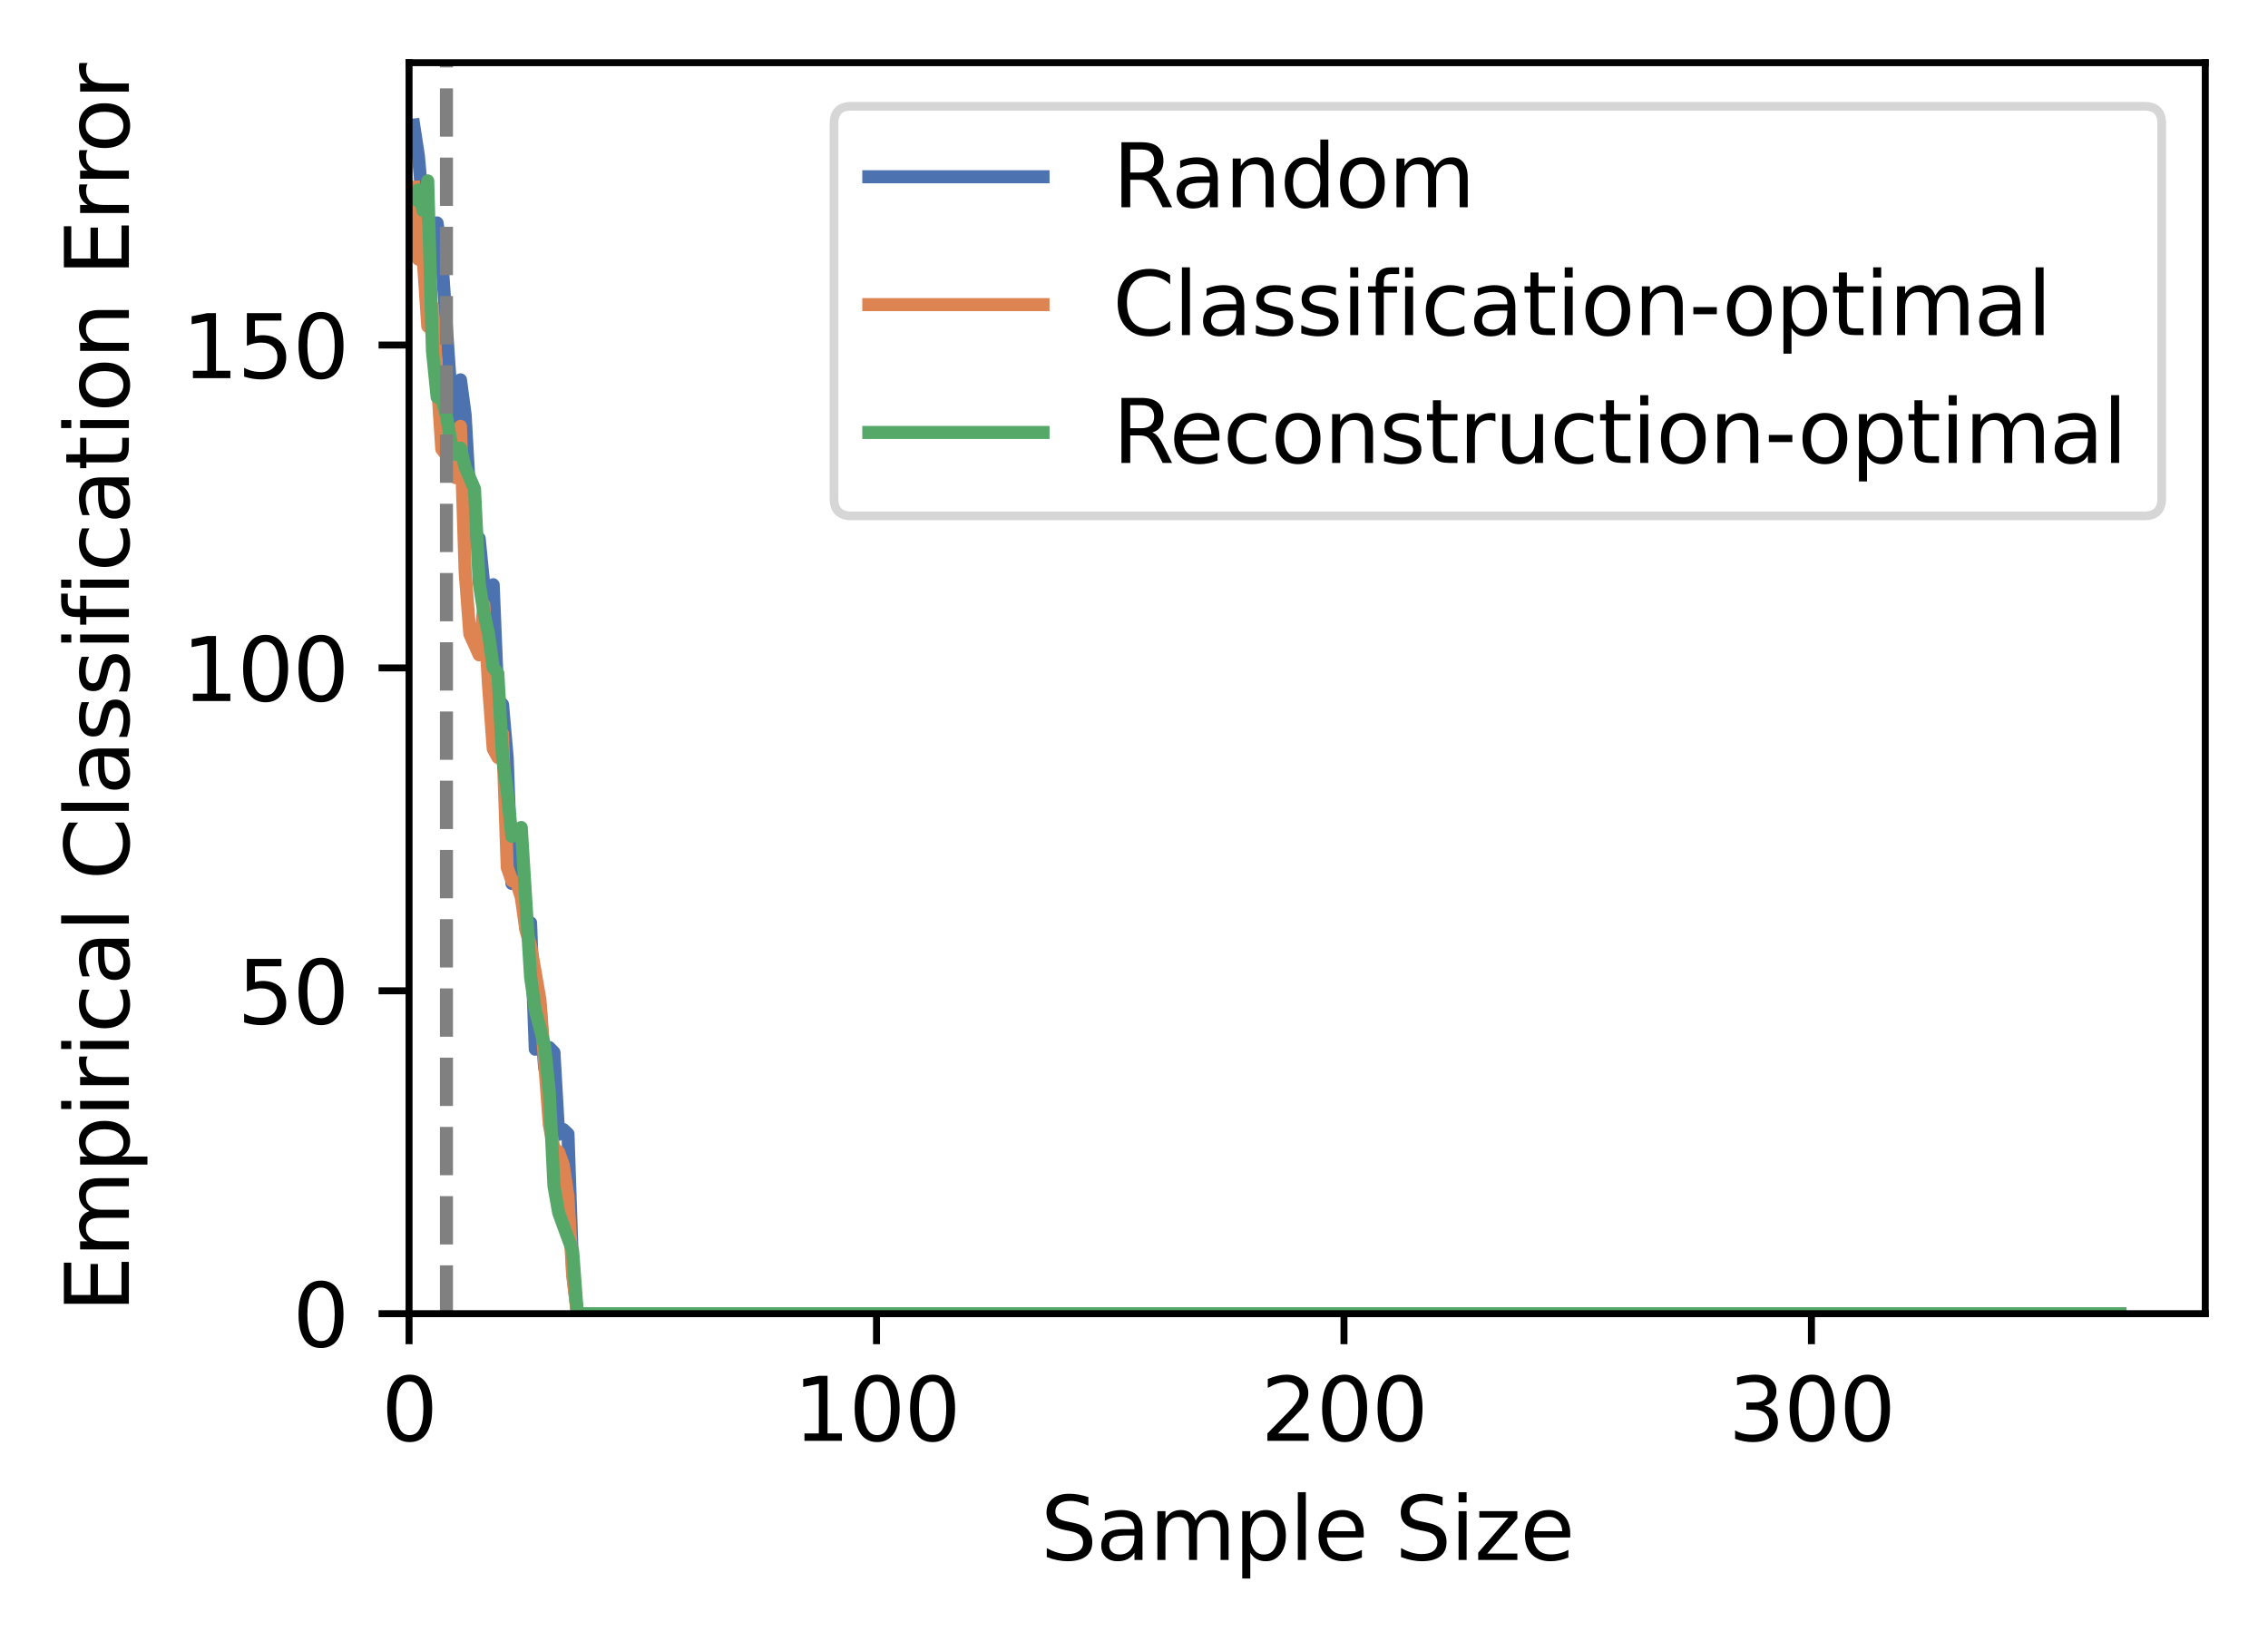 <?xml version="1.0" encoding="utf-8" standalone="no"?>
<!DOCTYPE svg PUBLIC "-//W3C//DTD SVG 1.1//EN"
  "http://www.w3.org/Graphics/SVG/1.1/DTD/svg11.dtd">
<svg xmlns:xlink="http://www.w3.org/1999/xlink" width="260.4pt" height="188.4pt" viewBox="0 0 260.4 188.4" xmlns="http://www.w3.org/2000/svg" version="1.1">
 <defs>
  <style type="text/css">*{stroke-linejoin: round; stroke-linecap: butt}</style>
 </defs>
 <g id="figure_1">
  <g id="patch_1">
   <path d="M 0 188.4 
L 260.4 188.4 
L 260.4 0 
L 0 0 
z
" style="fill: #ffffff"/>
  </g>
  <g id="axes_1">
   <g id="patch_2">
    <path d="M 46.966 150.843 
L 253.2 150.843 
L 253.2 7.2 
L 46.966 7.2 
z
" style="fill: #ffffff"/>
   </g>
   <g id="PolyCollection_1">
    <defs>
     <path id="m23bd75b687" d="M 47.502 -174.359 
L 47.502 -173.684 
L 48.039 -170.19 
L 48.576 -164.077 
L 49.112 -162.699 
L 49.649 -161.079 
L 50.186 -162.516 
L 50.723 -158.395 
L 51.259 -149.88 
L 51.796 -141.808 
L 52.333 -134.649 
L 52.87 -144.532 
L 53.406 -140.48 
L 53.943 -131.008 
L 54.48 -126.252 
L 55.016 -126.239 
L 55.553 -120.836 
L 56.09 -120.503 
L 56.627 -120.876 
L 57.163 -107.73 
L 57.7 -107.156 
L 58.237 -101.011 
L 58.773 -86.694 
L 59.31 -87.159 
L 59.847 -87.304 
L 60.384 -81.486 
L 60.92 -82.114 
L 61.457 -67.627 
L 61.994 -72.677 
L 62.53 -65.504 
L 63.067 -67.845 
L 63.604 -67.261 
L 64.141 -57.807 
L 64.677 -58.371 
L 65.214 -57.881 
L 65.751 -42.124 
L 66.287 -37.556 
L 66.824 -37.556 
L 67.361 -37.556 
L 67.898 -37.556 
L 68.434 -37.556 
L 68.971 -37.556 
L 69.508 -37.556 
L 70.044 -37.556 
L 70.581 -37.556 
L 71.118 -37.556 
L 71.655 -37.556 
L 72.191 -37.556 
L 72.728 -37.556 
L 73.265 -37.556 
L 73.802 -37.556 
L 74.338 -37.556 
L 74.875 -37.556 
L 75.412 -37.556 
L 75.948 -37.556 
L 76.485 -37.556 
L 77.022 -37.556 
L 77.559 -37.556 
L 78.095 -37.556 
L 78.632 -37.556 
L 79.169 -37.556 
L 79.705 -37.556 
L 80.242 -37.556 
L 80.779 -37.556 
L 81.316 -37.556 
L 81.852 -37.556 
L 82.389 -37.556 
L 82.926 -37.556 
L 83.462 -37.556 
L 83.999 -37.556 
L 84.536 -37.556 
L 85.073 -37.556 
L 85.609 -37.556 
L 86.146 -37.556 
L 86.683 -37.556 
L 87.219 -37.556 
L 87.756 -37.556 
L 88.293 -37.556 
L 88.83 -37.556 
L 89.366 -37.556 
L 89.903 -37.556 
L 90.44 -37.556 
L 90.977 -37.556 
L 91.513 -37.556 
L 92.05 -37.556 
L 92.587 -37.556 
L 93.123 -37.556 
L 93.66 -37.556 
L 94.197 -37.556 
L 94.734 -37.556 
L 95.27 -37.556 
L 95.807 -37.556 
L 96.344 -37.556 
L 96.88 -37.556 
L 97.417 -37.556 
L 97.954 -37.556 
L 98.491 -37.556 
L 99.027 -37.556 
L 99.564 -37.556 
L 100.101 -37.556 
L 100.637 -37.556 
L 101.174 -37.556 
L 101.711 -37.556 
L 102.248 -37.556 
L 102.784 -37.556 
L 103.321 -37.556 
L 103.858 -37.556 
L 104.394 -37.556 
L 104.931 -37.556 
L 105.468 -37.556 
L 106.005 -37.556 
L 106.541 -37.556 
L 107.078 -37.556 
L 107.615 -37.556 
L 108.151 -37.556 
L 108.688 -37.556 
L 109.225 -37.556 
L 109.762 -37.556 
L 110.298 -37.556 
L 110.835 -37.556 
L 111.372 -37.556 
L 111.909 -37.556 
L 112.445 -37.556 
L 112.982 -37.556 
L 113.519 -37.556 
L 114.055 -37.556 
L 114.592 -37.556 
L 115.129 -37.556 
L 115.666 -37.556 
L 116.202 -37.556 
L 116.739 -37.556 
L 117.276 -37.556 
L 117.812 -37.556 
L 118.349 -37.556 
L 118.886 -37.556 
L 119.423 -37.556 
L 119.959 -37.556 
L 120.496 -37.556 
L 121.033 -37.556 
L 121.569 -37.556 
L 122.106 -37.556 
L 122.643 -37.556 
L 123.18 -37.556 
L 123.716 -37.556 
L 124.253 -37.556 
L 124.79 -37.556 
L 125.326 -37.556 
L 125.863 -37.556 
L 126.4 -37.556 
L 126.937 -37.556 
L 127.473 -37.556 
L 128.01 -37.556 
L 128.547 -37.556 
L 129.083 -37.556 
L 129.62 -37.556 
L 130.157 -37.556 
L 130.694 -37.556 
L 131.23 -37.556 
L 131.767 -37.556 
L 132.304 -37.556 
L 132.841 -37.556 
L 133.377 -37.556 
L 133.914 -37.556 
L 134.451 -37.556 
L 134.987 -37.556 
L 135.524 -37.556 
L 136.061 -37.556 
L 136.598 -37.556 
L 137.134 -37.556 
L 137.671 -37.556 
L 138.208 -37.556 
L 138.744 -37.556 
L 139.281 -37.556 
L 139.818 -37.556 
L 140.355 -37.556 
L 140.891 -37.556 
L 141.428 -37.556 
L 141.965 -37.556 
L 142.501 -37.556 
L 143.038 -37.556 
L 143.575 -37.556 
L 144.112 -37.556 
L 144.648 -37.556 
L 145.185 -37.556 
L 145.722 -37.556 
L 146.258 -37.556 
L 146.795 -37.556 
L 147.332 -37.556 
L 147.869 -37.556 
L 148.405 -37.556 
L 148.942 -37.556 
L 149.479 -37.556 
L 150.015 -37.556 
L 150.552 -37.556 
L 151.089 -37.556 
L 151.626 -37.556 
L 152.162 -37.556 
L 152.699 -37.556 
L 153.236 -37.556 
L 153.773 -37.556 
L 154.309 -37.556 
L 154.846 -37.556 
L 155.383 -37.556 
L 155.919 -37.556 
L 156.456 -37.556 
L 156.993 -37.556 
L 157.53 -37.556 
L 158.066 -37.556 
L 158.603 -37.556 
L 159.14 -37.556 
L 159.676 -37.556 
L 160.213 -37.556 
L 160.75 -37.556 
L 161.287 -37.556 
L 161.823 -37.556 
L 162.36 -37.556 
L 162.897 -37.556 
L 163.433 -37.556 
L 163.97 -37.556 
L 164.507 -37.556 
L 165.044 -37.556 
L 165.58 -37.556 
L 166.117 -37.556 
L 166.654 -37.556 
L 167.19 -37.556 
L 167.727 -37.556 
L 168.264 -37.556 
L 168.801 -37.556 
L 169.337 -37.556 
L 169.874 -37.556 
L 170.411 -37.556 
L 170.947 -37.556 
L 171.484 -37.556 
L 172.021 -37.556 
L 172.558 -37.556 
L 173.094 -37.556 
L 173.631 -37.556 
L 174.168 -37.556 
L 174.705 -37.556 
L 175.241 -37.556 
L 175.778 -37.556 
L 176.315 -37.556 
L 176.851 -37.556 
L 177.388 -37.556 
L 177.925 -37.556 
L 178.462 -37.556 
L 178.998 -37.556 
L 179.535 -37.556 
L 180.072 -37.556 
L 180.608 -37.556 
L 181.145 -37.556 
L 181.682 -37.556 
L 182.219 -37.556 
L 182.755 -37.556 
L 183.292 -37.556 
L 183.829 -37.556 
L 184.365 -37.556 
L 184.902 -37.556 
L 185.439 -37.556 
L 185.976 -37.556 
L 186.512 -37.556 
L 187.049 -37.556 
L 187.586 -37.556 
L 188.122 -37.556 
L 188.659 -37.556 
L 189.196 -37.556 
L 189.733 -37.556 
L 190.269 -37.556 
L 190.806 -37.556 
L 191.343 -37.556 
L 191.879 -37.556 
L 192.416 -37.556 
L 192.953 -37.556 
L 193.49 -37.556 
L 194.026 -37.556 
L 194.563 -37.556 
L 195.1 -37.556 
L 195.637 -37.556 
L 196.173 -37.556 
L 196.71 -37.556 
L 197.247 -37.556 
L 197.783 -37.556 
L 198.32 -37.556 
L 198.857 -37.556 
L 199.394 -37.556 
L 199.93 -37.556 
L 200.467 -37.556 
L 201.004 -37.556 
L 201.54 -37.556 
L 202.077 -37.556 
L 202.614 -37.556 
L 203.151 -37.556 
L 203.687 -37.556 
L 204.224 -37.556 
L 204.761 -37.556 
L 205.297 -37.556 
L 205.834 -37.556 
L 206.371 -37.556 
L 206.908 -37.556 
L 207.444 -37.556 
L 207.981 -37.556 
L 208.518 -37.556 
L 209.054 -37.556 
L 209.591 -37.556 
L 210.128 -37.556 
L 210.665 -37.556 
L 211.201 -37.556 
L 211.738 -37.556 
L 212.275 -37.556 
L 212.811 -37.556 
L 213.348 -37.556 
L 213.885 -37.556 
L 214.422 -37.556 
L 214.958 -37.556 
L 215.495 -37.556 
L 216.032 -37.556 
L 216.569 -37.556 
L 217.105 -37.556 
L 217.642 -37.556 
L 218.179 -37.556 
L 218.715 -37.556 
L 219.252 -37.556 
L 219.789 -37.556 
L 220.326 -37.556 
L 220.862 -37.556 
L 221.399 -37.556 
L 221.936 -37.556 
L 222.472 -37.556 
L 223.009 -37.556 
L 223.546 -37.556 
L 224.083 -37.556 
L 224.619 -37.556 
L 225.156 -37.556 
L 225.693 -37.556 
L 226.229 -37.556 
L 226.766 -37.556 
L 227.303 -37.556 
L 227.84 -37.556 
L 228.376 -37.556 
L 228.913 -37.556 
L 229.45 -37.556 
L 229.986 -37.556 
L 230.523 -37.556 
L 231.06 -37.556 
L 231.597 -37.556 
L 232.133 -37.556 
L 232.67 -37.556 
L 233.207 -37.556 
L 233.743 -37.556 
L 234.28 -37.556 
L 234.817 -37.556 
L 235.354 -37.556 
L 235.89 -37.556 
L 236.427 -37.556 
L 236.964 -37.556 
L 237.501 -37.556 
L 238.037 -37.556 
L 238.574 -37.556 
L 239.111 -37.556 
L 239.647 -37.556 
L 240.184 -37.556 
L 240.721 -37.556 
L 241.258 -37.556 
L 241.794 -37.556 
L 242.331 -37.556 
L 242.868 -37.556 
L 243.404 -37.556 
L 243.404 -37.556 
L 243.404 -37.556 
L 242.868 -37.556 
L 242.331 -37.556 
L 241.794 -37.556 
L 241.258 -37.556 
L 240.721 -37.556 
L 240.184 -37.556 
L 239.647 -37.556 
L 239.111 -37.556 
L 238.574 -37.556 
L 238.037 -37.556 
L 237.501 -37.556 
L 236.964 -37.556 
L 236.427 -37.556 
L 235.89 -37.556 
L 235.354 -37.556 
L 234.817 -37.556 
L 234.28 -37.556 
L 233.743 -37.556 
L 233.207 -37.556 
L 232.67 -37.556 
L 232.133 -37.556 
L 231.597 -37.556 
L 231.06 -37.556 
L 230.523 -37.556 
L 229.986 -37.556 
L 229.45 -37.556 
L 228.913 -37.556 
L 228.376 -37.556 
L 227.84 -37.556 
L 227.303 -37.556 
L 226.766 -37.556 
L 226.229 -37.556 
L 225.693 -37.556 
L 225.156 -37.556 
L 224.619 -37.556 
L 224.083 -37.556 
L 223.546 -37.556 
L 223.009 -37.556 
L 222.472 -37.556 
L 221.936 -37.556 
L 221.399 -37.556 
L 220.862 -37.556 
L 220.326 -37.556 
L 219.789 -37.556 
L 219.252 -37.556 
L 218.715 -37.556 
L 218.179 -37.556 
L 217.642 -37.556 
L 217.105 -37.556 
L 216.569 -37.556 
L 216.032 -37.556 
L 215.495 -37.556 
L 214.958 -37.556 
L 214.422 -37.556 
L 213.885 -37.556 
L 213.348 -37.556 
L 212.811 -37.556 
L 212.275 -37.556 
L 211.738 -37.556 
L 211.201 -37.556 
L 210.665 -37.556 
L 210.128 -37.556 
L 209.591 -37.556 
L 209.054 -37.556 
L 208.518 -37.556 
L 207.981 -37.556 
L 207.444 -37.556 
L 206.908 -37.556 
L 206.371 -37.556 
L 205.834 -37.556 
L 205.297 -37.556 
L 204.761 -37.556 
L 204.224 -37.556 
L 203.687 -37.556 
L 203.151 -37.556 
L 202.614 -37.556 
L 202.077 -37.556 
L 201.54 -37.556 
L 201.004 -37.556 
L 200.467 -37.556 
L 199.93 -37.556 
L 199.394 -37.556 
L 198.857 -37.556 
L 198.32 -37.556 
L 197.783 -37.556 
L 197.247 -37.556 
L 196.71 -37.556 
L 196.173 -37.556 
L 195.637 -37.556 
L 195.1 -37.556 
L 194.563 -37.556 
L 194.026 -37.556 
L 193.49 -37.556 
L 192.953 -37.556 
L 192.416 -37.556 
L 191.879 -37.556 
L 191.343 -37.556 
L 190.806 -37.556 
L 190.269 -37.556 
L 189.733 -37.556 
L 189.196 -37.556 
L 188.659 -37.556 
L 188.122 -37.556 
L 187.586 -37.556 
L 187.049 -37.556 
L 186.512 -37.556 
L 185.976 -37.556 
L 185.439 -37.556 
L 184.902 -37.556 
L 184.365 -37.556 
L 183.829 -37.556 
L 183.292 -37.556 
L 182.755 -37.556 
L 182.219 -37.556 
L 181.682 -37.556 
L 181.145 -37.556 
L 180.608 -37.556 
L 180.072 -37.556 
L 179.535 -37.556 
L 178.998 -37.556 
L 178.462 -37.556 
L 177.925 -37.556 
L 177.388 -37.556 
L 176.851 -37.556 
L 176.315 -37.556 
L 175.778 -37.556 
L 175.241 -37.556 
L 174.705 -37.556 
L 174.168 -37.556 
L 173.631 -37.556 
L 173.094 -37.556 
L 172.558 -37.556 
L 172.021 -37.556 
L 171.484 -37.556 
L 170.947 -37.556 
L 170.411 -37.556 
L 169.874 -37.556 
L 169.337 -37.556 
L 168.801 -37.556 
L 168.264 -37.556 
L 167.727 -37.556 
L 167.19 -37.556 
L 166.654 -37.556 
L 166.117 -37.556 
L 165.58 -37.556 
L 165.044 -37.556 
L 164.507 -37.556 
L 163.97 -37.556 
L 163.433 -37.556 
L 162.897 -37.556 
L 162.36 -37.556 
L 161.823 -37.556 
L 161.287 -37.556 
L 160.75 -37.556 
L 160.213 -37.556 
L 159.676 -37.556 
L 159.14 -37.556 
L 158.603 -37.556 
L 158.066 -37.556 
L 157.53 -37.556 
L 156.993 -37.556 
L 156.456 -37.556 
L 155.919 -37.556 
L 155.383 -37.556 
L 154.846 -37.556 
L 154.309 -37.556 
L 153.773 -37.556 
L 153.236 -37.556 
L 152.699 -37.556 
L 152.162 -37.556 
L 151.626 -37.556 
L 151.089 -37.556 
L 150.552 -37.556 
L 150.015 -37.556 
L 149.479 -37.556 
L 148.942 -37.556 
L 148.405 -37.556 
L 147.869 -37.556 
L 147.332 -37.556 
L 146.795 -37.556 
L 146.258 -37.556 
L 145.722 -37.556 
L 145.185 -37.556 
L 144.648 -37.556 
L 144.112 -37.556 
L 143.575 -37.556 
L 143.038 -37.556 
L 142.501 -37.556 
L 141.965 -37.556 
L 141.428 -37.556 
L 140.891 -37.556 
L 140.355 -37.556 
L 139.818 -37.556 
L 139.281 -37.556 
L 138.744 -37.556 
L 138.208 -37.556 
L 137.671 -37.556 
L 137.134 -37.556 
L 136.598 -37.556 
L 136.061 -37.556 
L 135.524 -37.556 
L 134.987 -37.556 
L 134.451 -37.556 
L 133.914 -37.556 
L 133.377 -37.556 
L 132.841 -37.556 
L 132.304 -37.556 
L 131.767 -37.556 
L 131.23 -37.556 
L 130.694 -37.556 
L 130.157 -37.556 
L 129.62 -37.556 
L 129.083 -37.556 
L 128.547 -37.556 
L 128.01 -37.556 
L 127.473 -37.556 
L 126.937 -37.556 
L 126.4 -37.556 
L 125.863 -37.556 
L 125.326 -37.556 
L 124.79 -37.556 
L 124.253 -37.556 
L 123.716 -37.556 
L 123.18 -37.556 
L 122.643 -37.556 
L 122.106 -37.556 
L 121.569 -37.556 
L 121.033 -37.556 
L 120.496 -37.556 
L 119.959 -37.556 
L 119.423 -37.556 
L 118.886 -37.556 
L 118.349 -37.556 
L 117.812 -37.556 
L 117.276 -37.556 
L 116.739 -37.556 
L 116.202 -37.556 
L 115.666 -37.556 
L 115.129 -37.556 
L 114.592 -37.556 
L 114.055 -37.556 
L 113.519 -37.556 
L 112.982 -37.556 
L 112.445 -37.556 
L 111.909 -37.556 
L 111.372 -37.556 
L 110.835 -37.556 
L 110.298 -37.556 
L 109.762 -37.556 
L 109.225 -37.556 
L 108.688 -37.556 
L 108.151 -37.556 
L 107.615 -37.556 
L 107.078 -37.556 
L 106.541 -37.556 
L 106.005 -37.556 
L 105.468 -37.556 
L 104.931 -37.556 
L 104.394 -37.556 
L 103.858 -37.556 
L 103.321 -37.556 
L 102.784 -37.556 
L 102.248 -37.556 
L 101.711 -37.556 
L 101.174 -37.556 
L 100.637 -37.556 
L 100.101 -37.556 
L 99.564 -37.556 
L 99.027 -37.556 
L 98.491 -37.556 
L 97.954 -37.556 
L 97.417 -37.556 
L 96.88 -37.556 
L 96.344 -37.556 
L 95.807 -37.556 
L 95.27 -37.556 
L 94.734 -37.556 
L 94.197 -37.556 
L 93.66 -37.556 
L 93.123 -37.556 
L 92.587 -37.556 
L 92.05 -37.556 
L 91.513 -37.556 
L 90.977 -37.556 
L 90.44 -37.556 
L 89.903 -37.556 
L 89.366 -37.556 
L 88.83 -37.556 
L 88.293 -37.556 
L 87.756 -37.556 
L 87.219 -37.556 
L 86.683 -37.556 
L 86.146 -37.556 
L 85.609 -37.556 
L 85.073 -37.556 
L 84.536 -37.556 
L 83.999 -37.556 
L 83.462 -37.556 
L 82.926 -37.556 
L 82.389 -37.556 
L 81.852 -37.556 
L 81.316 -37.556 
L 80.779 -37.556 
L 80.242 -37.556 
L 79.705 -37.556 
L 79.169 -37.556 
L 78.632 -37.556 
L 78.095 -37.556 
L 77.559 -37.556 
L 77.022 -37.556 
L 76.485 -37.556 
L 75.948 -37.556 
L 75.412 -37.556 
L 74.875 -37.556 
L 74.338 -37.556 
L 73.802 -37.556 
L 73.265 -37.556 
L 72.728 -37.556 
L 72.191 -37.556 
L 71.655 -37.556 
L 71.118 -37.556 
L 70.581 -37.556 
L 70.044 -37.556 
L 69.508 -37.556 
L 68.971 -37.556 
L 68.434 -37.556 
L 67.898 -37.556 
L 67.361 -37.556 
L 66.824 -37.556 
L 66.287 -37.556 
L 65.751 -42.437 
L 65.214 -58.549 
L 64.677 -59.024 
L 64.141 -58.498 
L 63.604 -67.83 
L 63.067 -68.384 
L 62.53 -66.04 
L 61.994 -73.254 
L 61.457 -68.226 
L 60.92 -82.756 
L 60.384 -82.068 
L 59.847 -87.974 
L 59.31 -87.797 
L 58.773 -87.215 
L 58.237 -101.707 
L 57.7 -107.847 
L 57.163 -108.383 
L 56.627 -121.598 
L 56.09 -121.118 
L 55.553 -121.468 
L 55.016 -126.91 
L 54.48 -126.922 
L 53.943 -131.628 
L 53.406 -141.018 
L 52.87 -145.035 
L 52.333 -135.251 
L 51.796 -142.567 
L 51.259 -150.597 
L 50.723 -158.971 
L 50.186 -163.095 
L 49.649 -161.612 
L 49.112 -163.438 
L 48.576 -164.817 
L 48.039 -170.835 
L 47.502 -174.359 
z
" style="stroke: #4c72b0; stroke-opacity: 0.2"/>
    </defs>
    <g clip-path="url(#p3801adfb90)">
     <use xlink:href="#m23bd75b687" x="0" y="188.4" style="fill: #4c72b0; fill-opacity: 0.2; stroke: #4c72b0; stroke-opacity: 0.2"/>
    </g>
   </g>
   <g id="PolyCollection_2">
    <defs>
     <path id="mf15f04bd17" d="M 47.502 -167.488 
L 47.502 -166.353 
L 48.039 -158.346 
L 48.576 -158.565 
L 49.112 -150.449 
L 49.649 -152.729 
L 50.186 -144.527 
L 50.723 -136.567 
L 51.259 -135.85 
L 51.796 -133.941 
L 52.333 -133.265 
L 52.87 -139.147 
L 53.406 -122.395 
L 53.943 -115.277 
L 54.48 -114.053 
L 55.016 -112.908 
L 55.553 -118.509 
L 56.09 -109.312 
L 56.627 -101.948 
L 57.163 -101.006 
L 57.7 -103.789 
L 58.237 -88.442 
L 58.773 -86.913 
L 59.31 -86.7 
L 59.847 -85.011 
L 60.384 -81.248 
L 60.92 -79.457 
L 61.457 -76.253 
L 61.994 -73.355 
L 62.53 -65.948 
L 63.067 -59.008 
L 63.604 -56.271 
L 64.141 -55.887 
L 64.677 -54.435 
L 65.214 -50.816 
L 65.751 -41.85 
L 66.287 -37.556 
L 66.824 -37.556 
L 67.361 -37.556 
L 67.898 -37.556 
L 68.434 -37.556 
L 68.971 -37.556 
L 69.508 -37.556 
L 70.044 -37.556 
L 70.581 -37.556 
L 71.118 -37.556 
L 71.655 -37.556 
L 72.191 -37.556 
L 72.728 -37.556 
L 73.265 -37.556 
L 73.802 -37.556 
L 74.338 -37.556 
L 74.875 -37.556 
L 75.412 -37.556 
L 75.948 -37.556 
L 76.485 -37.556 
L 77.022 -37.556 
L 77.559 -37.556 
L 78.095 -37.556 
L 78.632 -37.556 
L 79.169 -37.556 
L 79.705 -37.556 
L 80.242 -37.556 
L 80.779 -37.556 
L 81.316 -37.556 
L 81.852 -37.556 
L 82.389 -37.556 
L 82.926 -37.556 
L 83.462 -37.556 
L 83.999 -37.556 
L 84.536 -37.556 
L 85.073 -37.556 
L 85.609 -37.556 
L 86.146 -37.556 
L 86.683 -37.556 
L 87.219 -37.556 
L 87.756 -37.556 
L 88.293 -37.556 
L 88.83 -37.556 
L 89.366 -37.556 
L 89.903 -37.556 
L 90.44 -37.556 
L 90.977 -37.556 
L 91.513 -37.556 
L 92.05 -37.556 
L 92.587 -37.556 
L 93.123 -37.556 
L 93.66 -37.556 
L 94.197 -37.556 
L 94.734 -37.556 
L 95.27 -37.556 
L 95.807 -37.556 
L 96.344 -37.556 
L 96.88 -37.556 
L 97.417 -37.556 
L 97.954 -37.556 
L 98.491 -37.556 
L 99.027 -37.556 
L 99.564 -37.556 
L 100.101 -37.556 
L 100.637 -37.556 
L 101.174 -37.556 
L 101.711 -37.556 
L 102.248 -37.556 
L 102.784 -37.556 
L 103.321 -37.556 
L 103.858 -37.556 
L 104.394 -37.556 
L 104.931 -37.556 
L 105.468 -37.556 
L 106.005 -37.556 
L 106.541 -37.556 
L 107.078 -37.556 
L 107.615 -37.556 
L 108.151 -37.556 
L 108.688 -37.556 
L 109.225 -37.556 
L 109.762 -37.556 
L 110.298 -37.556 
L 110.835 -37.556 
L 111.372 -37.556 
L 111.909 -37.556 
L 112.445 -37.556 
L 112.982 -37.556 
L 113.519 -37.556 
L 114.055 -37.556 
L 114.592 -37.556 
L 115.129 -37.556 
L 115.666 -37.556 
L 116.202 -37.556 
L 116.739 -37.556 
L 117.276 -37.556 
L 117.812 -37.556 
L 118.349 -37.556 
L 118.886 -37.556 
L 119.423 -37.556 
L 119.959 -37.556 
L 120.496 -37.556 
L 121.033 -37.556 
L 121.569 -37.556 
L 122.106 -37.556 
L 122.643 -37.556 
L 123.18 -37.556 
L 123.716 -37.556 
L 124.253 -37.556 
L 124.79 -37.556 
L 125.326 -37.556 
L 125.863 -37.556 
L 126.4 -37.556 
L 126.937 -37.556 
L 127.473 -37.556 
L 128.01 -37.556 
L 128.547 -37.556 
L 129.083 -37.556 
L 129.62 -37.556 
L 130.157 -37.556 
L 130.694 -37.556 
L 131.23 -37.556 
L 131.767 -37.556 
L 132.304 -37.556 
L 132.841 -37.556 
L 133.377 -37.556 
L 133.914 -37.556 
L 134.451 -37.556 
L 134.987 -37.556 
L 135.524 -37.556 
L 136.061 -37.556 
L 136.598 -37.556 
L 137.134 -37.556 
L 137.671 -37.556 
L 138.208 -37.556 
L 138.744 -37.556 
L 139.281 -37.556 
L 139.818 -37.556 
L 140.355 -37.556 
L 140.891 -37.556 
L 141.428 -37.556 
L 141.965 -37.556 
L 142.501 -37.556 
L 143.038 -37.556 
L 143.575 -37.556 
L 144.112 -37.556 
L 144.648 -37.556 
L 145.185 -37.556 
L 145.722 -37.556 
L 146.258 -37.556 
L 146.795 -37.556 
L 147.332 -37.556 
L 147.869 -37.556 
L 148.405 -37.556 
L 148.942 -37.556 
L 149.479 -37.556 
L 150.015 -37.556 
L 150.552 -37.556 
L 151.089 -37.556 
L 151.626 -37.556 
L 152.162 -37.556 
L 152.699 -37.556 
L 153.236 -37.556 
L 153.773 -37.556 
L 154.309 -37.556 
L 154.846 -37.556 
L 155.383 -37.556 
L 155.919 -37.556 
L 156.456 -37.556 
L 156.993 -37.556 
L 157.53 -37.556 
L 158.066 -37.556 
L 158.603 -37.556 
L 159.14 -37.556 
L 159.676 -37.556 
L 160.213 -37.556 
L 160.75 -37.556 
L 161.287 -37.556 
L 161.823 -37.556 
L 162.36 -37.556 
L 162.897 -37.556 
L 163.433 -37.556 
L 163.97 -37.556 
L 164.507 -37.556 
L 165.044 -37.556 
L 165.58 -37.556 
L 166.117 -37.556 
L 166.654 -37.556 
L 167.19 -37.556 
L 167.727 -37.556 
L 168.264 -37.556 
L 168.801 -37.556 
L 169.337 -37.556 
L 169.874 -37.556 
L 170.411 -37.556 
L 170.947 -37.556 
L 171.484 -37.556 
L 172.021 -37.556 
L 172.558 -37.556 
L 173.094 -37.556 
L 173.631 -37.556 
L 174.168 -37.556 
L 174.705 -37.556 
L 175.241 -37.556 
L 175.778 -37.556 
L 176.315 -37.556 
L 176.851 -37.556 
L 177.388 -37.556 
L 177.925 -37.556 
L 178.462 -37.556 
L 178.998 -37.556 
L 179.535 -37.556 
L 180.072 -37.556 
L 180.608 -37.556 
L 181.145 -37.556 
L 181.682 -37.556 
L 182.219 -37.556 
L 182.755 -37.556 
L 183.292 -37.556 
L 183.829 -37.556 
L 184.365 -37.556 
L 184.902 -37.556 
L 185.439 -37.556 
L 185.976 -37.556 
L 186.512 -37.556 
L 187.049 -37.556 
L 187.586 -37.556 
L 188.122 -37.556 
L 188.659 -37.556 
L 189.196 -37.556 
L 189.733 -37.556 
L 190.269 -37.556 
L 190.806 -37.556 
L 191.343 -37.556 
L 191.879 -37.556 
L 192.416 -37.556 
L 192.953 -37.556 
L 193.49 -37.556 
L 194.026 -37.556 
L 194.563 -37.556 
L 195.1 -37.556 
L 195.637 -37.556 
L 196.173 -37.556 
L 196.71 -37.556 
L 197.247 -37.556 
L 197.783 -37.556 
L 198.32 -37.556 
L 198.857 -37.556 
L 199.394 -37.556 
L 199.93 -37.556 
L 200.467 -37.556 
L 201.004 -37.556 
L 201.54 -37.556 
L 202.077 -37.556 
L 202.614 -37.556 
L 203.151 -37.556 
L 203.687 -37.556 
L 204.224 -37.556 
L 204.761 -37.556 
L 205.297 -37.556 
L 205.834 -37.556 
L 206.371 -37.556 
L 206.908 -37.556 
L 207.444 -37.556 
L 207.981 -37.556 
L 208.518 -37.556 
L 209.054 -37.556 
L 209.591 -37.556 
L 210.128 -37.556 
L 210.665 -37.556 
L 211.201 -37.556 
L 211.738 -37.556 
L 212.275 -37.556 
L 212.811 -37.556 
L 213.348 -37.556 
L 213.885 -37.556 
L 214.422 -37.556 
L 214.958 -37.556 
L 215.495 -37.556 
L 216.032 -37.556 
L 216.569 -37.556 
L 217.105 -37.556 
L 217.642 -37.556 
L 218.179 -37.556 
L 218.715 -37.556 
L 219.252 -37.556 
L 219.789 -37.556 
L 220.326 -37.556 
L 220.862 -37.556 
L 221.399 -37.556 
L 221.936 -37.556 
L 222.472 -37.556 
L 223.009 -37.556 
L 223.546 -37.556 
L 224.083 -37.556 
L 224.619 -37.556 
L 225.156 -37.556 
L 225.693 -37.556 
L 226.229 -37.556 
L 226.766 -37.556 
L 227.303 -37.556 
L 227.84 -37.556 
L 228.376 -37.556 
L 228.913 -37.556 
L 229.45 -37.556 
L 229.986 -37.556 
L 230.523 -37.556 
L 231.06 -37.556 
L 231.597 -37.556 
L 232.133 -37.556 
L 232.67 -37.556 
L 233.207 -37.556 
L 233.743 -37.556 
L 234.28 -37.556 
L 234.817 -37.556 
L 235.354 -37.556 
L 235.89 -37.556 
L 236.427 -37.556 
L 236.964 -37.556 
L 237.501 -37.556 
L 238.037 -37.556 
L 238.574 -37.556 
L 239.111 -37.556 
L 239.647 -37.556 
L 240.184 -37.556 
L 240.721 -37.556 
L 241.258 -37.556 
L 241.794 -37.556 
L 242.331 -37.556 
L 242.868 -37.556 
L 243.404 -37.556 
L 243.404 -37.556 
L 243.404 -37.556 
L 242.868 -37.556 
L 242.331 -37.556 
L 241.794 -37.556 
L 241.258 -37.556 
L 240.721 -37.556 
L 240.184 -37.556 
L 239.647 -37.556 
L 239.111 -37.556 
L 238.574 -37.556 
L 238.037 -37.556 
L 237.501 -37.556 
L 236.964 -37.556 
L 236.427 -37.556 
L 235.89 -37.556 
L 235.354 -37.556 
L 234.817 -37.556 
L 234.28 -37.556 
L 233.743 -37.556 
L 233.207 -37.556 
L 232.67 -37.556 
L 232.133 -37.556 
L 231.597 -37.556 
L 231.06 -37.556 
L 230.523 -37.556 
L 229.986 -37.556 
L 229.45 -37.556 
L 228.913 -37.556 
L 228.376 -37.556 
L 227.84 -37.556 
L 227.303 -37.556 
L 226.766 -37.556 
L 226.229 -37.556 
L 225.693 -37.556 
L 225.156 -37.556 
L 224.619 -37.556 
L 224.083 -37.556 
L 223.546 -37.556 
L 223.009 -37.556 
L 222.472 -37.556 
L 221.936 -37.556 
L 221.399 -37.556 
L 220.862 -37.556 
L 220.326 -37.556 
L 219.789 -37.556 
L 219.252 -37.556 
L 218.715 -37.556 
L 218.179 -37.556 
L 217.642 -37.556 
L 217.105 -37.556 
L 216.569 -37.556 
L 216.032 -37.556 
L 215.495 -37.556 
L 214.958 -37.556 
L 214.422 -37.556 
L 213.885 -37.556 
L 213.348 -37.556 
L 212.811 -37.556 
L 212.275 -37.556 
L 211.738 -37.556 
L 211.201 -37.556 
L 210.665 -37.556 
L 210.128 -37.556 
L 209.591 -37.556 
L 209.054 -37.556 
L 208.518 -37.556 
L 207.981 -37.556 
L 207.444 -37.556 
L 206.908 -37.556 
L 206.371 -37.556 
L 205.834 -37.556 
L 205.297 -37.556 
L 204.761 -37.556 
L 204.224 -37.556 
L 203.687 -37.556 
L 203.151 -37.556 
L 202.614 -37.556 
L 202.077 -37.556 
L 201.54 -37.556 
L 201.004 -37.556 
L 200.467 -37.556 
L 199.93 -37.556 
L 199.394 -37.556 
L 198.857 -37.556 
L 198.32 -37.556 
L 197.783 -37.556 
L 197.247 -37.556 
L 196.71 -37.556 
L 196.173 -37.556 
L 195.637 -37.556 
L 195.1 -37.556 
L 194.563 -37.556 
L 194.026 -37.556 
L 193.49 -37.556 
L 192.953 -37.556 
L 192.416 -37.556 
L 191.879 -37.556 
L 191.343 -37.556 
L 190.806 -37.556 
L 190.269 -37.556 
L 189.733 -37.556 
L 189.196 -37.556 
L 188.659 -37.556 
L 188.122 -37.556 
L 187.586 -37.556 
L 187.049 -37.556 
L 186.512 -37.556 
L 185.976 -37.556 
L 185.439 -37.556 
L 184.902 -37.556 
L 184.365 -37.556 
L 183.829 -37.556 
L 183.292 -37.556 
L 182.755 -37.556 
L 182.219 -37.556 
L 181.682 -37.556 
L 181.145 -37.556 
L 180.608 -37.556 
L 180.072 -37.556 
L 179.535 -37.556 
L 178.998 -37.556 
L 178.462 -37.556 
L 177.925 -37.556 
L 177.388 -37.556 
L 176.851 -37.556 
L 176.315 -37.556 
L 175.778 -37.556 
L 175.241 -37.556 
L 174.705 -37.556 
L 174.168 -37.556 
L 173.631 -37.556 
L 173.094 -37.556 
L 172.558 -37.556 
L 172.021 -37.556 
L 171.484 -37.556 
L 170.947 -37.556 
L 170.411 -37.556 
L 169.874 -37.556 
L 169.337 -37.556 
L 168.801 -37.556 
L 168.264 -37.556 
L 167.727 -37.556 
L 167.19 -37.556 
L 166.654 -37.556 
L 166.117 -37.556 
L 165.58 -37.556 
L 165.044 -37.556 
L 164.507 -37.556 
L 163.97 -37.556 
L 163.433 -37.556 
L 162.897 -37.556 
L 162.36 -37.556 
L 161.823 -37.556 
L 161.287 -37.556 
L 160.75 -37.556 
L 160.213 -37.556 
L 159.676 -37.556 
L 159.14 -37.556 
L 158.603 -37.556 
L 158.066 -37.556 
L 157.53 -37.556 
L 156.993 -37.556 
L 156.456 -37.556 
L 155.919 -37.556 
L 155.383 -37.556 
L 154.846 -37.556 
L 154.309 -37.556 
L 153.773 -37.556 
L 153.236 -37.556 
L 152.699 -37.556 
L 152.162 -37.556 
L 151.626 -37.556 
L 151.089 -37.556 
L 150.552 -37.556 
L 150.015 -37.556 
L 149.479 -37.556 
L 148.942 -37.556 
L 148.405 -37.556 
L 147.869 -37.556 
L 147.332 -37.556 
L 146.795 -37.556 
L 146.258 -37.556 
L 145.722 -37.556 
L 145.185 -37.556 
L 144.648 -37.556 
L 144.112 -37.556 
L 143.575 -37.556 
L 143.038 -37.556 
L 142.501 -37.556 
L 141.965 -37.556 
L 141.428 -37.556 
L 140.891 -37.556 
L 140.355 -37.556 
L 139.818 -37.556 
L 139.281 -37.556 
L 138.744 -37.556 
L 138.208 -37.556 
L 137.671 -37.556 
L 137.134 -37.556 
L 136.598 -37.556 
L 136.061 -37.556 
L 135.524 -37.556 
L 134.987 -37.556 
L 134.451 -37.556 
L 133.914 -37.556 
L 133.377 -37.556 
L 132.841 -37.556 
L 132.304 -37.556 
L 131.767 -37.556 
L 131.23 -37.556 
L 130.694 -37.556 
L 130.157 -37.556 
L 129.62 -37.556 
L 129.083 -37.556 
L 128.547 -37.556 
L 128.01 -37.556 
L 127.473 -37.556 
L 126.937 -37.556 
L 126.4 -37.556 
L 125.863 -37.556 
L 125.326 -37.556 
L 124.79 -37.556 
L 124.253 -37.556 
L 123.716 -37.556 
L 123.18 -37.556 
L 122.643 -37.556 
L 122.106 -37.556 
L 121.569 -37.556 
L 121.033 -37.556 
L 120.496 -37.556 
L 119.959 -37.556 
L 119.423 -37.556 
L 118.886 -37.556 
L 118.349 -37.556 
L 117.812 -37.556 
L 117.276 -37.556 
L 116.739 -37.556 
L 116.202 -37.556 
L 115.666 -37.556 
L 115.129 -37.556 
L 114.592 -37.556 
L 114.055 -37.556 
L 113.519 -37.556 
L 112.982 -37.556 
L 112.445 -37.556 
L 111.909 -37.556 
L 111.372 -37.556 
L 110.835 -37.556 
L 110.298 -37.556 
L 109.762 -37.556 
L 109.225 -37.556 
L 108.688 -37.556 
L 108.151 -37.556 
L 107.615 -37.556 
L 107.078 -37.556 
L 106.541 -37.556 
L 106.005 -37.556 
L 105.468 -37.556 
L 104.931 -37.556 
L 104.394 -37.556 
L 103.858 -37.556 
L 103.321 -37.556 
L 102.784 -37.556 
L 102.248 -37.556 
L 101.711 -37.556 
L 101.174 -37.556 
L 100.637 -37.556 
L 100.101 -37.556 
L 99.564 -37.556 
L 99.027 -37.556 
L 98.491 -37.556 
L 97.954 -37.556 
L 97.417 -37.556 
L 96.88 -37.556 
L 96.344 -37.556 
L 95.807 -37.556 
L 95.27 -37.556 
L 94.734 -37.556 
L 94.197 -37.556 
L 93.66 -37.556 
L 93.123 -37.556 
L 92.587 -37.556 
L 92.05 -37.556 
L 91.513 -37.556 
L 90.977 -37.556 
L 90.44 -37.556 
L 89.903 -37.556 
L 89.366 -37.556 
L 88.83 -37.556 
L 88.293 -37.556 
L 87.756 -37.556 
L 87.219 -37.556 
L 86.683 -37.556 
L 86.146 -37.556 
L 85.609 -37.556 
L 85.073 -37.556 
L 84.536 -37.556 
L 83.999 -37.556 
L 83.462 -37.556 
L 82.926 -37.556 
L 82.389 -37.556 
L 81.852 -37.556 
L 81.316 -37.556 
L 80.779 -37.556 
L 80.242 -37.556 
L 79.705 -37.556 
L 79.169 -37.556 
L 78.632 -37.556 
L 78.095 -37.556 
L 77.559 -37.556 
L 77.022 -37.556 
L 76.485 -37.556 
L 75.948 -37.556 
L 75.412 -37.556 
L 74.875 -37.556 
L 74.338 -37.556 
L 73.802 -37.556 
L 73.265 -37.556 
L 72.728 -37.556 
L 72.191 -37.556 
L 71.655 -37.556 
L 71.118 -37.556 
L 70.581 -37.556 
L 70.044 -37.556 
L 69.508 -37.556 
L 68.971 -37.556 
L 68.434 -37.556 
L 67.898 -37.556 
L 67.361 -37.556 
L 66.824 -37.556 
L 66.287 -37.556 
L 65.751 -42.114 
L 65.214 -51.187 
L 64.677 -54.834 
L 64.141 -56.357 
L 63.604 -56.764 
L 63.067 -59.491 
L 62.53 -66.571 
L 61.994 -73.889 
L 61.457 -76.763 
L 60.92 -80.222 
L 60.384 -81.923 
L 59.847 -85.722 
L 59.31 -87.416 
L 58.773 -87.639 
L 58.237 -89.142 
L 57.7 -104.518 
L 57.163 -101.862 
L 56.627 -102.89 
L 56.09 -110.092 
L 55.553 -119.386 
L 55.016 -113.502 
L 54.48 -114.708 
L 53.943 -115.925 
L 53.406 -123.032 
L 52.87 -139.738 
L 52.333 -133.9 
L 51.796 -134.578 
L 51.259 -136.442 
L 50.723 -137.128 
L 50.186 -145.15 
L 49.649 -153.712 
L 49.112 -151.386 
L 48.576 -159.248 
L 48.039 -158.979 
L 47.502 -167.488 
z
" style="stroke: #dd8452; stroke-opacity: 0.2"/>
    </defs>
    <g clip-path="url(#p3801adfb90)">
     <use xlink:href="#mf15f04bd17" x="0" y="188.4" style="fill: #dd8452; fill-opacity: 0.2; stroke: #dd8452; stroke-opacity: 0.2"/>
    </g>
   </g>
   <g id="PolyCollection_3">
    <defs>
     <path id="m46e95f2a85" d="M 47.502 -165.903 
L 47.502 -165.37 
L 48.039 -166.338 
L 48.576 -163.996 
L 49.112 -167.318 
L 49.649 -147.828 
L 50.186 -142.483 
L 50.723 -142.255 
L 51.259 -140.277 
L 51.796 -137.199 
L 52.333 -135.848 
L 52.87 -136.546 
L 53.406 -134.375 
L 53.943 -133.25 
L 54.48 -131.986 
L 55.016 -121.166 
L 55.553 -117.733 
L 56.09 -115.401 
L 56.627 -111.521 
L 57.163 -110.843 
L 57.7 -101.074 
L 58.237 -97.248 
L 58.773 -92.068 
L 59.31 -92.278 
L 59.847 -93.058 
L 60.384 -85.227 
L 60.92 -75.961 
L 61.457 -72.195 
L 61.994 -70.001 
L 62.53 -68.061 
L 63.067 -62.784 
L 63.604 -51.974 
L 64.141 -48.935 
L 64.677 -47.302 
L 65.214 -45.941 
L 65.751 -44.529 
L 66.287 -37.556 
L 66.824 -37.556 
L 67.361 -37.556 
L 67.898 -37.556 
L 68.434 -37.556 
L 68.971 -37.556 
L 69.508 -37.556 
L 70.044 -37.556 
L 70.581 -37.556 
L 71.118 -37.556 
L 71.655 -37.556 
L 72.191 -37.556 
L 72.728 -37.556 
L 73.265 -37.556 
L 73.802 -37.556 
L 74.338 -37.556 
L 74.875 -37.556 
L 75.412 -37.556 
L 75.948 -37.556 
L 76.485 -37.556 
L 77.022 -37.556 
L 77.559 -37.556 
L 78.095 -37.556 
L 78.632 -37.556 
L 79.169 -37.556 
L 79.705 -37.556 
L 80.242 -37.556 
L 80.779 -37.556 
L 81.316 -37.556 
L 81.852 -37.556 
L 82.389 -37.556 
L 82.926 -37.556 
L 83.462 -37.556 
L 83.999 -37.556 
L 84.536 -37.556 
L 85.073 -37.556 
L 85.609 -37.556 
L 86.146 -37.556 
L 86.683 -37.556 
L 87.219 -37.556 
L 87.756 -37.556 
L 88.293 -37.556 
L 88.83 -37.556 
L 89.366 -37.556 
L 89.903 -37.556 
L 90.44 -37.556 
L 90.977 -37.556 
L 91.513 -37.556 
L 92.05 -37.556 
L 92.587 -37.556 
L 93.123 -37.556 
L 93.66 -37.556 
L 94.197 -37.556 
L 94.734 -37.556 
L 95.27 -37.556 
L 95.807 -37.556 
L 96.344 -37.556 
L 96.88 -37.556 
L 97.417 -37.556 
L 97.954 -37.556 
L 98.491 -37.556 
L 99.027 -37.556 
L 99.564 -37.556 
L 100.101 -37.556 
L 100.637 -37.556 
L 101.174 -37.556 
L 101.711 -37.556 
L 102.248 -37.556 
L 102.784 -37.556 
L 103.321 -37.556 
L 103.858 -37.556 
L 104.394 -37.556 
L 104.931 -37.556 
L 105.468 -37.556 
L 106.005 -37.556 
L 106.541 -37.556 
L 107.078 -37.556 
L 107.615 -37.556 
L 108.151 -37.556 
L 108.688 -37.556 
L 109.225 -37.556 
L 109.762 -37.556 
L 110.298 -37.556 
L 110.835 -37.556 
L 111.372 -37.556 
L 111.909 -37.556 
L 112.445 -37.556 
L 112.982 -37.556 
L 113.519 -37.556 
L 114.055 -37.556 
L 114.592 -37.556 
L 115.129 -37.556 
L 115.666 -37.556 
L 116.202 -37.556 
L 116.739 -37.556 
L 117.276 -37.556 
L 117.812 -37.556 
L 118.349 -37.556 
L 118.886 -37.556 
L 119.423 -37.556 
L 119.959 -37.556 
L 120.496 -37.556 
L 121.033 -37.556 
L 121.569 -37.556 
L 122.106 -37.556 
L 122.643 -37.556 
L 123.18 -37.556 
L 123.716 -37.556 
L 124.253 -37.556 
L 124.79 -37.556 
L 125.326 -37.556 
L 125.863 -37.556 
L 126.4 -37.556 
L 126.937 -37.556 
L 127.473 -37.556 
L 128.01 -37.556 
L 128.547 -37.556 
L 129.083 -37.556 
L 129.62 -37.556 
L 130.157 -37.556 
L 130.694 -37.556 
L 131.23 -37.556 
L 131.767 -37.556 
L 132.304 -37.556 
L 132.841 -37.556 
L 133.377 -37.556 
L 133.914 -37.556 
L 134.451 -37.556 
L 134.987 -37.556 
L 135.524 -37.556 
L 136.061 -37.556 
L 136.598 -37.556 
L 137.134 -37.556 
L 137.671 -37.556 
L 138.208 -37.556 
L 138.744 -37.556 
L 139.281 -37.556 
L 139.818 -37.556 
L 140.355 -37.556 
L 140.891 -37.556 
L 141.428 -37.556 
L 141.965 -37.556 
L 142.501 -37.556 
L 143.038 -37.556 
L 143.575 -37.556 
L 144.112 -37.556 
L 144.648 -37.556 
L 145.185 -37.556 
L 145.722 -37.556 
L 146.258 -37.556 
L 146.795 -37.556 
L 147.332 -37.556 
L 147.869 -37.556 
L 148.405 -37.556 
L 148.942 -37.556 
L 149.479 -37.556 
L 150.015 -37.556 
L 150.552 -37.556 
L 151.089 -37.556 
L 151.626 -37.556 
L 152.162 -37.556 
L 152.699 -37.556 
L 153.236 -37.556 
L 153.773 -37.556 
L 154.309 -37.556 
L 154.846 -37.556 
L 155.383 -37.556 
L 155.919 -37.556 
L 156.456 -37.556 
L 156.993 -37.556 
L 157.53 -37.556 
L 158.066 -37.556 
L 158.603 -37.556 
L 159.14 -37.556 
L 159.676 -37.556 
L 160.213 -37.556 
L 160.75 -37.556 
L 161.287 -37.556 
L 161.823 -37.556 
L 162.36 -37.556 
L 162.897 -37.556 
L 163.433 -37.556 
L 163.97 -37.556 
L 164.507 -37.556 
L 165.044 -37.556 
L 165.58 -37.556 
L 166.117 -37.556 
L 166.654 -37.556 
L 167.19 -37.556 
L 167.727 -37.556 
L 168.264 -37.556 
L 168.801 -37.556 
L 169.337 -37.556 
L 169.874 -37.556 
L 170.411 -37.556 
L 170.947 -37.556 
L 171.484 -37.556 
L 172.021 -37.556 
L 172.558 -37.556 
L 173.094 -37.556 
L 173.631 -37.556 
L 174.168 -37.556 
L 174.705 -37.556 
L 175.241 -37.556 
L 175.778 -37.556 
L 176.315 -37.556 
L 176.851 -37.556 
L 177.388 -37.556 
L 177.925 -37.556 
L 178.462 -37.556 
L 178.998 -37.556 
L 179.535 -37.556 
L 180.072 -37.556 
L 180.608 -37.556 
L 181.145 -37.556 
L 181.682 -37.556 
L 182.219 -37.556 
L 182.755 -37.556 
L 183.292 -37.556 
L 183.829 -37.556 
L 184.365 -37.556 
L 184.902 -37.556 
L 185.439 -37.556 
L 185.976 -37.556 
L 186.512 -37.556 
L 187.049 -37.556 
L 187.586 -37.556 
L 188.122 -37.556 
L 188.659 -37.556 
L 189.196 -37.556 
L 189.733 -37.556 
L 190.269 -37.556 
L 190.806 -37.556 
L 191.343 -37.556 
L 191.879 -37.556 
L 192.416 -37.556 
L 192.953 -37.556 
L 193.49 -37.556 
L 194.026 -37.556 
L 194.563 -37.556 
L 195.1 -37.556 
L 195.637 -37.556 
L 196.173 -37.556 
L 196.71 -37.556 
L 197.247 -37.556 
L 197.783 -37.556 
L 198.32 -37.556 
L 198.857 -37.556 
L 199.394 -37.556 
L 199.93 -37.556 
L 200.467 -37.556 
L 201.004 -37.556 
L 201.54 -37.556 
L 202.077 -37.556 
L 202.614 -37.556 
L 203.151 -37.556 
L 203.687 -37.556 
L 204.224 -37.556 
L 204.761 -37.556 
L 205.297 -37.556 
L 205.834 -37.556 
L 206.371 -37.556 
L 206.908 -37.556 
L 207.444 -37.556 
L 207.981 -37.556 
L 208.518 -37.556 
L 209.054 -37.556 
L 209.591 -37.556 
L 210.128 -37.556 
L 210.665 -37.556 
L 211.201 -37.556 
L 211.738 -37.556 
L 212.275 -37.556 
L 212.811 -37.556 
L 213.348 -37.556 
L 213.885 -37.556 
L 214.422 -37.556 
L 214.958 -37.556 
L 215.495 -37.556 
L 216.032 -37.556 
L 216.569 -37.556 
L 217.105 -37.556 
L 217.642 -37.556 
L 218.179 -37.556 
L 218.715 -37.556 
L 219.252 -37.556 
L 219.789 -37.556 
L 220.326 -37.556 
L 220.862 -37.556 
L 221.399 -37.556 
L 221.936 -37.556 
L 222.472 -37.556 
L 223.009 -37.556 
L 223.546 -37.556 
L 224.083 -37.556 
L 224.619 -37.556 
L 225.156 -37.556 
L 225.693 -37.556 
L 226.229 -37.556 
L 226.766 -37.556 
L 227.303 -37.556 
L 227.84 -37.556 
L 228.376 -37.556 
L 228.913 -37.556 
L 229.45 -37.556 
L 229.986 -37.556 
L 230.523 -37.556 
L 231.06 -37.556 
L 231.597 -37.556 
L 232.133 -37.556 
L 232.67 -37.556 
L 233.207 -37.556 
L 233.743 -37.556 
L 234.28 -37.556 
L 234.817 -37.556 
L 235.354 -37.556 
L 235.89 -37.556 
L 236.427 -37.556 
L 236.964 -37.556 
L 237.501 -37.556 
L 238.037 -37.556 
L 238.574 -37.556 
L 239.111 -37.556 
L 239.647 -37.556 
L 240.184 -37.556 
L 240.721 -37.556 
L 241.258 -37.556 
L 241.794 -37.556 
L 242.331 -37.556 
L 242.868 -37.556 
L 243.404 -37.556 
L 243.404 -37.556 
L 243.404 -37.556 
L 242.868 -37.556 
L 242.331 -37.556 
L 241.794 -37.556 
L 241.258 -37.556 
L 240.721 -37.556 
L 240.184 -37.556 
L 239.647 -37.556 
L 239.111 -37.556 
L 238.574 -37.556 
L 238.037 -37.556 
L 237.501 -37.556 
L 236.964 -37.556 
L 236.427 -37.556 
L 235.89 -37.556 
L 235.354 -37.556 
L 234.817 -37.556 
L 234.28 -37.556 
L 233.743 -37.556 
L 233.207 -37.556 
L 232.67 -37.556 
L 232.133 -37.556 
L 231.597 -37.556 
L 231.06 -37.556 
L 230.523 -37.556 
L 229.986 -37.556 
L 229.45 -37.556 
L 228.913 -37.556 
L 228.376 -37.556 
L 227.84 -37.556 
L 227.303 -37.556 
L 226.766 -37.556 
L 226.229 -37.556 
L 225.693 -37.556 
L 225.156 -37.556 
L 224.619 -37.556 
L 224.083 -37.556 
L 223.546 -37.556 
L 223.009 -37.556 
L 222.472 -37.556 
L 221.936 -37.556 
L 221.399 -37.556 
L 220.862 -37.556 
L 220.326 -37.556 
L 219.789 -37.556 
L 219.252 -37.556 
L 218.715 -37.556 
L 218.179 -37.556 
L 217.642 -37.556 
L 217.105 -37.556 
L 216.569 -37.556 
L 216.032 -37.556 
L 215.495 -37.556 
L 214.958 -37.556 
L 214.422 -37.556 
L 213.885 -37.556 
L 213.348 -37.556 
L 212.811 -37.556 
L 212.275 -37.556 
L 211.738 -37.556 
L 211.201 -37.556 
L 210.665 -37.556 
L 210.128 -37.556 
L 209.591 -37.556 
L 209.054 -37.556 
L 208.518 -37.556 
L 207.981 -37.556 
L 207.444 -37.556 
L 206.908 -37.556 
L 206.371 -37.556 
L 205.834 -37.556 
L 205.297 -37.556 
L 204.761 -37.556 
L 204.224 -37.556 
L 203.687 -37.556 
L 203.151 -37.556 
L 202.614 -37.556 
L 202.077 -37.556 
L 201.54 -37.556 
L 201.004 -37.556 
L 200.467 -37.556 
L 199.93 -37.556 
L 199.394 -37.556 
L 198.857 -37.556 
L 198.32 -37.556 
L 197.783 -37.556 
L 197.247 -37.556 
L 196.71 -37.556 
L 196.173 -37.556 
L 195.637 -37.556 
L 195.1 -37.556 
L 194.563 -37.556 
L 194.026 -37.556 
L 193.49 -37.556 
L 192.953 -37.556 
L 192.416 -37.556 
L 191.879 -37.556 
L 191.343 -37.556 
L 190.806 -37.556 
L 190.269 -37.556 
L 189.733 -37.556 
L 189.196 -37.556 
L 188.659 -37.556 
L 188.122 -37.556 
L 187.586 -37.556 
L 187.049 -37.556 
L 186.512 -37.556 
L 185.976 -37.556 
L 185.439 -37.556 
L 184.902 -37.556 
L 184.365 -37.556 
L 183.829 -37.556 
L 183.292 -37.556 
L 182.755 -37.556 
L 182.219 -37.556 
L 181.682 -37.556 
L 181.145 -37.556 
L 180.608 -37.556 
L 180.072 -37.556 
L 179.535 -37.556 
L 178.998 -37.556 
L 178.462 -37.556 
L 177.925 -37.556 
L 177.388 -37.556 
L 176.851 -37.556 
L 176.315 -37.556 
L 175.778 -37.556 
L 175.241 -37.556 
L 174.705 -37.556 
L 174.168 -37.556 
L 173.631 -37.556 
L 173.094 -37.556 
L 172.558 -37.556 
L 172.021 -37.556 
L 171.484 -37.556 
L 170.947 -37.556 
L 170.411 -37.556 
L 169.874 -37.556 
L 169.337 -37.556 
L 168.801 -37.556 
L 168.264 -37.556 
L 167.727 -37.556 
L 167.19 -37.556 
L 166.654 -37.556 
L 166.117 -37.556 
L 165.58 -37.556 
L 165.044 -37.556 
L 164.507 -37.556 
L 163.97 -37.556 
L 163.433 -37.556 
L 162.897 -37.556 
L 162.36 -37.556 
L 161.823 -37.556 
L 161.287 -37.556 
L 160.75 -37.556 
L 160.213 -37.556 
L 159.676 -37.556 
L 159.14 -37.556 
L 158.603 -37.556 
L 158.066 -37.556 
L 157.53 -37.556 
L 156.993 -37.556 
L 156.456 -37.556 
L 155.919 -37.556 
L 155.383 -37.556 
L 154.846 -37.556 
L 154.309 -37.556 
L 153.773 -37.556 
L 153.236 -37.556 
L 152.699 -37.556 
L 152.162 -37.556 
L 151.626 -37.556 
L 151.089 -37.556 
L 150.552 -37.556 
L 150.015 -37.556 
L 149.479 -37.556 
L 148.942 -37.556 
L 148.405 -37.556 
L 147.869 -37.556 
L 147.332 -37.556 
L 146.795 -37.556 
L 146.258 -37.556 
L 145.722 -37.556 
L 145.185 -37.556 
L 144.648 -37.556 
L 144.112 -37.556 
L 143.575 -37.556 
L 143.038 -37.556 
L 142.501 -37.556 
L 141.965 -37.556 
L 141.428 -37.556 
L 140.891 -37.556 
L 140.355 -37.556 
L 139.818 -37.556 
L 139.281 -37.556 
L 138.744 -37.556 
L 138.208 -37.556 
L 137.671 -37.556 
L 137.134 -37.556 
L 136.598 -37.556 
L 136.061 -37.556 
L 135.524 -37.556 
L 134.987 -37.556 
L 134.451 -37.556 
L 133.914 -37.556 
L 133.377 -37.556 
L 132.841 -37.556 
L 132.304 -37.556 
L 131.767 -37.556 
L 131.23 -37.556 
L 130.694 -37.556 
L 130.157 -37.556 
L 129.62 -37.556 
L 129.083 -37.556 
L 128.547 -37.556 
L 128.01 -37.556 
L 127.473 -37.556 
L 126.937 -37.556 
L 126.4 -37.556 
L 125.863 -37.556 
L 125.326 -37.556 
L 124.79 -37.556 
L 124.253 -37.556 
L 123.716 -37.556 
L 123.18 -37.556 
L 122.643 -37.556 
L 122.106 -37.556 
L 121.569 -37.556 
L 121.033 -37.556 
L 120.496 -37.556 
L 119.959 -37.556 
L 119.423 -37.556 
L 118.886 -37.556 
L 118.349 -37.556 
L 117.812 -37.556 
L 117.276 -37.556 
L 116.739 -37.556 
L 116.202 -37.556 
L 115.666 -37.556 
L 115.129 -37.556 
L 114.592 -37.556 
L 114.055 -37.556 
L 113.519 -37.556 
L 112.982 -37.556 
L 112.445 -37.556 
L 111.909 -37.556 
L 111.372 -37.556 
L 110.835 -37.556 
L 110.298 -37.556 
L 109.762 -37.556 
L 109.225 -37.556 
L 108.688 -37.556 
L 108.151 -37.556 
L 107.615 -37.556 
L 107.078 -37.556 
L 106.541 -37.556 
L 106.005 -37.556 
L 105.468 -37.556 
L 104.931 -37.556 
L 104.394 -37.556 
L 103.858 -37.556 
L 103.321 -37.556 
L 102.784 -37.556 
L 102.248 -37.556 
L 101.711 -37.556 
L 101.174 -37.556 
L 100.637 -37.556 
L 100.101 -37.556 
L 99.564 -37.556 
L 99.027 -37.556 
L 98.491 -37.556 
L 97.954 -37.556 
L 97.417 -37.556 
L 96.88 -37.556 
L 96.344 -37.556 
L 95.807 -37.556 
L 95.27 -37.556 
L 94.734 -37.556 
L 94.197 -37.556 
L 93.66 -37.556 
L 93.123 -37.556 
L 92.587 -37.556 
L 92.05 -37.556 
L 91.513 -37.556 
L 90.977 -37.556 
L 90.44 -37.556 
L 89.903 -37.556 
L 89.366 -37.556 
L 88.83 -37.556 
L 88.293 -37.556 
L 87.756 -37.556 
L 87.219 -37.556 
L 86.683 -37.556 
L 86.146 -37.556 
L 85.609 -37.556 
L 85.073 -37.556 
L 84.536 -37.556 
L 83.999 -37.556 
L 83.462 -37.556 
L 82.926 -37.556 
L 82.389 -37.556 
L 81.852 -37.556 
L 81.316 -37.556 
L 80.779 -37.556 
L 80.242 -37.556 
L 79.705 -37.556 
L 79.169 -37.556 
L 78.632 -37.556 
L 78.095 -37.556 
L 77.559 -37.556 
L 77.022 -37.556 
L 76.485 -37.556 
L 75.948 -37.556 
L 75.412 -37.556 
L 74.875 -37.556 
L 74.338 -37.556 
L 73.802 -37.556 
L 73.265 -37.556 
L 72.728 -37.556 
L 72.191 -37.556 
L 71.655 -37.556 
L 71.118 -37.556 
L 70.581 -37.556 
L 70.044 -37.556 
L 69.508 -37.556 
L 68.971 -37.556 
L 68.434 -37.556 
L 67.898 -37.556 
L 67.361 -37.556 
L 66.824 -37.556 
L 66.287 -37.556 
L 65.751 -45.03 
L 65.214 -46.492 
L 64.677 -47.767 
L 64.141 -49.384 
L 63.604 -52.437 
L 63.067 -63.307 
L 62.53 -68.523 
L 61.994 -70.509 
L 61.457 -72.667 
L 60.92 -76.454 
L 60.384 -85.874 
L 59.847 -93.665 
L 59.31 -92.878 
L 58.773 -92.662 
L 58.237 -97.779 
L 57.7 -101.727 
L 57.163 -111.334 
L 56.627 -111.963 
L 56.09 -115.93 
L 55.553 -118.39 
L 55.016 -121.795 
L 54.48 -132.567 
L 53.943 -133.929 
L 53.406 -135.099 
L 52.87 -137.347 
L 52.333 -136.625 
L 51.796 -137.935 
L 51.259 -141.013 
L 50.723 -142.984 
L 50.186 -143.108 
L 49.649 -148.43 
L 49.112 -167.927 
L 48.576 -164.456 
L 48.039 -166.83 
L 47.502 -165.903 
z
" style="stroke: #55a868; stroke-opacity: 0.2"/>
    </defs>
    <g clip-path="url(#p3801adfb90)">
     <use xlink:href="#m46e95f2a85" x="0" y="188.4" style="fill: #55a868; fill-opacity: 0.2; stroke: #55a868; stroke-opacity: 0.2"/>
    </g>
   </g>
   <g id="matplotlib.axis_1">
    <g id="xtick_1">
     <g id="line2d_1">
      <defs>
       <path id="mb6b5aee536" d="M 0 0 
L 0 3.5 
" style="stroke: #000000; stroke-width: 0.8"/>
      </defs>
      <g>
       <use xlink:href="#mb6b5aee536" x="46.966" y="150.843" style="stroke: #000000; stroke-width: 0.8"/>
      </g>
     </g>
     <g id="text_1">
      <!-- 0 -->
      <g transform="translate(43.784 165.442) scale(0.1 -0.1)">
       <defs>
        <path id="DejaVuSans-30" d="M 2034 4250 
Q 1547 4250 1301 3770 
Q 1056 3291 1056 2328 
Q 1056 1369 1301 889 
Q 1547 409 2034 409 
Q 2525 409 2770 889 
Q 3016 1369 3016 2328 
Q 3016 3291 2770 3770 
Q 2525 4250 2034 4250 
z
M 2034 4750 
Q 2819 4750 3233 4129 
Q 3647 3509 3647 2328 
Q 3647 1150 3233 529 
Q 2819 -91 2034 -91 
Q 1250 -91 836 529 
Q 422 1150 422 2328 
Q 422 3509 836 4129 
Q 1250 4750 2034 4750 
z
" transform="scale(0.016)"/>
       </defs>
       <use xlink:href="#DejaVuSans-30"/>
      </g>
     </g>
    </g>
    <g id="xtick_2">
     <g id="line2d_2">
      <g>
       <use xlink:href="#mb6b5aee536" x="100.637" y="150.843" style="stroke: #000000; stroke-width: 0.8"/>
      </g>
     </g>
     <g id="text_2">
      <!-- 100 -->
      <g transform="translate(91.094 165.442) scale(0.1 -0.1)">
       <defs>
        <path id="DejaVuSans-31" d="M 794 531 
L 1825 531 
L 1825 4091 
L 703 3866 
L 703 4441 
L 1819 4666 
L 2450 4666 
L 2450 531 
L 3481 531 
L 3481 0 
L 794 0 
L 794 531 
z
" transform="scale(0.016)"/>
       </defs>
       <use xlink:href="#DejaVuSans-31"/>
       <use xlink:href="#DejaVuSans-30" x="63.623"/>
       <use xlink:href="#DejaVuSans-30" x="127.246"/>
      </g>
     </g>
    </g>
    <g id="xtick_3">
     <g id="line2d_3">
      <g>
       <use xlink:href="#mb6b5aee536" x="154.309" y="150.843" style="stroke: #000000; stroke-width: 0.8"/>
      </g>
     </g>
     <g id="text_3">
      <!-- 200 -->
      <g transform="translate(144.765 165.442) scale(0.1 -0.1)">
       <defs>
        <path id="DejaVuSans-32" d="M 1228 531 
L 3431 531 
L 3431 0 
L 469 0 
L 469 531 
Q 828 903 1448 1529 
Q 2069 2156 2228 2338 
Q 2531 2678 2651 2914 
Q 2772 3150 2772 3378 
Q 2772 3750 2511 3984 
Q 2250 4219 1831 4219 
Q 1534 4219 1204 4116 
Q 875 4013 500 3803 
L 500 4441 
Q 881 4594 1212 4672 
Q 1544 4750 1819 4750 
Q 2544 4750 2975 4387 
Q 3406 4025 3406 3419 
Q 3406 3131 3298 2873 
Q 3191 2616 2906 2266 
Q 2828 2175 2409 1742 
Q 1991 1309 1228 531 
z
" transform="scale(0.016)"/>
       </defs>
       <use xlink:href="#DejaVuSans-32"/>
       <use xlink:href="#DejaVuSans-30" x="63.623"/>
       <use xlink:href="#DejaVuSans-30" x="127.246"/>
      </g>
     </g>
    </g>
    <g id="xtick_4">
     <g id="line2d_4">
      <g>
       <use xlink:href="#mb6b5aee536" x="207.981" y="150.843" style="stroke: #000000; stroke-width: 0.8"/>
      </g>
     </g>
     <g id="text_4">
      <!-- 300 -->
      <g transform="translate(198.437 165.442) scale(0.1 -0.1)">
       <defs>
        <path id="DejaVuSans-33" d="M 2597 2516 
Q 3050 2419 3304 2112 
Q 3559 1806 3559 1356 
Q 3559 666 3084 287 
Q 2609 -91 1734 -91 
Q 1441 -91 1130 -33 
Q 819 25 488 141 
L 488 750 
Q 750 597 1062 519 
Q 1375 441 1716 441 
Q 2309 441 2620 675 
Q 2931 909 2931 1356 
Q 2931 1769 2642 2001 
Q 2353 2234 1838 2234 
L 1294 2234 
L 1294 2753 
L 1863 2753 
Q 2328 2753 2575 2939 
Q 2822 3125 2822 3475 
Q 2822 3834 2567 4026 
Q 2313 4219 1838 4219 
Q 1578 4219 1281 4162 
Q 984 4106 628 3988 
L 628 4550 
Q 988 4650 1302 4700 
Q 1616 4750 1894 4750 
Q 2613 4750 3031 4423 
Q 3450 4097 3450 3541 
Q 3450 3153 3228 2886 
Q 3006 2619 2597 2516 
z
" transform="scale(0.016)"/>
       </defs>
       <use xlink:href="#DejaVuSans-33"/>
       <use xlink:href="#DejaVuSans-30" x="63.623"/>
       <use xlink:href="#DejaVuSans-30" x="127.246"/>
      </g>
     </g>
    </g>
    <g id="text_5">
     <!-- Sample Size -->
     <g transform="translate(119.481 179.12) scale(0.1 -0.1)">
      <defs>
       <path id="DejaVuSans-53" d="M 3425 4513 
L 3425 3897 
Q 3066 4069 2747 4153 
Q 2428 4238 2131 4238 
Q 1616 4238 1336 4038 
Q 1056 3838 1056 3469 
Q 1056 3159 1242 3001 
Q 1428 2844 1947 2747 
L 2328 2669 
Q 3034 2534 3370 2195 
Q 3706 1856 3706 1288 
Q 3706 609 3251 259 
Q 2797 -91 1919 -91 
Q 1588 -91 1214 -16 
Q 841 59 441 206 
L 441 856 
Q 825 641 1194 531 
Q 1563 422 1919 422 
Q 2459 422 2753 634 
Q 3047 847 3047 1241 
Q 3047 1584 2836 1778 
Q 2625 1972 2144 2069 
L 1759 2144 
Q 1053 2284 737 2584 
Q 422 2884 422 3419 
Q 422 4038 858 4394 
Q 1294 4750 2059 4750 
Q 2388 4750 2728 4690 
Q 3069 4631 3425 4513 
z
" transform="scale(0.016)"/>
       <path id="DejaVuSans-61" d="M 2194 1759 
Q 1497 1759 1228 1600 
Q 959 1441 959 1056 
Q 959 750 1161 570 
Q 1363 391 1709 391 
Q 2188 391 2477 730 
Q 2766 1069 2766 1631 
L 2766 1759 
L 2194 1759 
z
M 3341 1997 
L 3341 0 
L 2766 0 
L 2766 531 
Q 2569 213 2275 61 
Q 1981 -91 1556 -91 
Q 1019 -91 701 211 
Q 384 513 384 1019 
Q 384 1609 779 1909 
Q 1175 2209 1959 2209 
L 2766 2209 
L 2766 2266 
Q 2766 2663 2505 2880 
Q 2244 3097 1772 3097 
Q 1472 3097 1187 3025 
Q 903 2953 641 2809 
L 641 3341 
Q 956 3463 1253 3523 
Q 1550 3584 1831 3584 
Q 2591 3584 2966 3190 
Q 3341 2797 3341 1997 
z
" transform="scale(0.016)"/>
       <path id="DejaVuSans-6d" d="M 3328 2828 
Q 3544 3216 3844 3400 
Q 4144 3584 4550 3584 
Q 5097 3584 5394 3201 
Q 5691 2819 5691 2113 
L 5691 0 
L 5113 0 
L 5113 2094 
Q 5113 2597 4934 2840 
Q 4756 3084 4391 3084 
Q 3944 3084 3684 2787 
Q 3425 2491 3425 1978 
L 3425 0 
L 2847 0 
L 2847 2094 
Q 2847 2600 2669 2842 
Q 2491 3084 2119 3084 
Q 1678 3084 1418 2786 
Q 1159 2488 1159 1978 
L 1159 0 
L 581 0 
L 581 3500 
L 1159 3500 
L 1159 2956 
Q 1356 3278 1631 3431 
Q 1906 3584 2284 3584 
Q 2666 3584 2933 3390 
Q 3200 3197 3328 2828 
z
" transform="scale(0.016)"/>
       <path id="DejaVuSans-70" d="M 1159 525 
L 1159 -1331 
L 581 -1331 
L 581 3500 
L 1159 3500 
L 1159 2969 
Q 1341 3281 1617 3432 
Q 1894 3584 2278 3584 
Q 2916 3584 3314 3078 
Q 3713 2572 3713 1747 
Q 3713 922 3314 415 
Q 2916 -91 2278 -91 
Q 1894 -91 1617 61 
Q 1341 213 1159 525 
z
M 3116 1747 
Q 3116 2381 2855 2742 
Q 2594 3103 2138 3103 
Q 1681 3103 1420 2742 
Q 1159 2381 1159 1747 
Q 1159 1113 1420 752 
Q 1681 391 2138 391 
Q 2594 391 2855 752 
Q 3116 1113 3116 1747 
z
" transform="scale(0.016)"/>
       <path id="DejaVuSans-6c" d="M 603 4863 
L 1178 4863 
L 1178 0 
L 603 0 
L 603 4863 
z
" transform="scale(0.016)"/>
       <path id="DejaVuSans-65" d="M 3597 1894 
L 3597 1613 
L 953 1613 
Q 991 1019 1311 708 
Q 1631 397 2203 397 
Q 2534 397 2845 478 
Q 3156 559 3463 722 
L 3463 178 
Q 3153 47 2828 -22 
Q 2503 -91 2169 -91 
Q 1331 -91 842 396 
Q 353 884 353 1716 
Q 353 2575 817 3079 
Q 1281 3584 2069 3584 
Q 2775 3584 3186 3129 
Q 3597 2675 3597 1894 
z
M 3022 2063 
Q 3016 2534 2758 2815 
Q 2500 3097 2075 3097 
Q 1594 3097 1305 2825 
Q 1016 2553 972 2059 
L 3022 2063 
z
" transform="scale(0.016)"/>
       <path id="DejaVuSans-20" transform="scale(0.016)"/>
       <path id="DejaVuSans-69" d="M 603 3500 
L 1178 3500 
L 1178 0 
L 603 0 
L 603 3500 
z
M 603 4863 
L 1178 4863 
L 1178 4134 
L 603 4134 
L 603 4863 
z
" transform="scale(0.016)"/>
       <path id="DejaVuSans-7a" d="M 353 3500 
L 3084 3500 
L 3084 2975 
L 922 459 
L 3084 459 
L 3084 0 
L 275 0 
L 275 525 
L 2438 3041 
L 353 3041 
L 353 3500 
z
" transform="scale(0.016)"/>
      </defs>
      <use xlink:href="#DejaVuSans-53"/>
      <use xlink:href="#DejaVuSans-61" x="63.477"/>
      <use xlink:href="#DejaVuSans-6d" x="124.756"/>
      <use xlink:href="#DejaVuSans-70" x="222.168"/>
      <use xlink:href="#DejaVuSans-6c" x="285.645"/>
      <use xlink:href="#DejaVuSans-65" x="313.428"/>
      <use xlink:href="#DejaVuSans-20" x="374.951"/>
      <use xlink:href="#DejaVuSans-53" x="406.738"/>
      <use xlink:href="#DejaVuSans-69" x="470.215"/>
      <use xlink:href="#DejaVuSans-7a" x="497.998"/>
      <use xlink:href="#DejaVuSans-65" x="550.488"/>
     </g>
    </g>
   </g>
   <g id="matplotlib.axis_2">
    <g id="ytick_1">
     <g id="line2d_5">
      <defs>
       <path id="m2bc46e3959" d="M 0 0 
L -3.5 0 
" style="stroke: #000000; stroke-width: 0.8"/>
      </defs>
      <g>
       <use xlink:href="#m2bc46e3959" x="46.966" y="150.843" style="stroke: #000000; stroke-width: 0.8"/>
      </g>
     </g>
     <g id="text_6">
      <!-- 0 -->
      <g transform="translate(33.603 154.642) scale(0.1 -0.1)">
       <use xlink:href="#DejaVuSans-30"/>
      </g>
     </g>
    </g>
    <g id="ytick_2">
     <g id="line2d_6">
      <g>
       <use xlink:href="#m2bc46e3959" x="46.966" y="113.769" style="stroke: #000000; stroke-width: 0.8"/>
      </g>
     </g>
     <g id="text_7">
      <!-- 50 -->
      <g transform="translate(27.241 117.569) scale(0.1 -0.1)">
       <defs>
        <path id="DejaVuSans-35" d="M 691 4666 
L 3169 4666 
L 3169 4134 
L 1269 4134 
L 1269 2991 
Q 1406 3038 1543 3061 
Q 1681 3084 1819 3084 
Q 2600 3084 3056 2656 
Q 3513 2228 3513 1497 
Q 3513 744 3044 326 
Q 2575 -91 1722 -91 
Q 1428 -91 1123 -41 
Q 819 9 494 109 
L 494 744 
Q 775 591 1075 516 
Q 1375 441 1709 441 
Q 2250 441 2565 725 
Q 2881 1009 2881 1497 
Q 2881 1984 2565 2268 
Q 2250 2553 1709 2553 
Q 1456 2553 1204 2497 
Q 953 2441 691 2322 
L 691 4666 
z
" transform="scale(0.016)"/>
       </defs>
       <use xlink:href="#DejaVuSans-35"/>
       <use xlink:href="#DejaVuSans-30" x="63.623"/>
      </g>
     </g>
    </g>
    <g id="ytick_3">
     <g id="line2d_7">
      <g>
       <use xlink:href="#m2bc46e3959" x="46.966" y="76.695" style="stroke: #000000; stroke-width: 0.8"/>
      </g>
     </g>
     <g id="text_8">
      <!-- 100 -->
      <g transform="translate(20.878 80.495) scale(0.1 -0.1)">
       <use xlink:href="#DejaVuSans-31"/>
       <use xlink:href="#DejaVuSans-30" x="63.623"/>
       <use xlink:href="#DejaVuSans-30" x="127.246"/>
      </g>
     </g>
    </g>
    <g id="ytick_4">
     <g id="line2d_8">
      <g>
       <use xlink:href="#m2bc46e3959" x="46.966" y="39.621" style="stroke: #000000; stroke-width: 0.8"/>
      </g>
     </g>
     <g id="text_9">
      <!-- 150 -->
      <g transform="translate(20.878 43.421) scale(0.1 -0.1)">
       <use xlink:href="#DejaVuSans-31"/>
       <use xlink:href="#DejaVuSans-35" x="63.623"/>
       <use xlink:href="#DejaVuSans-30" x="127.246"/>
      </g>
     </g>
    </g>
    <g id="text_10">
     <!-- Empirical Classification Error -->
     <g transform="translate(14.798 150.708) rotate(-90) scale(0.1 -0.1)">
      <defs>
       <path id="DejaVuSans-45" d="M 628 4666 
L 3578 4666 
L 3578 4134 
L 1259 4134 
L 1259 2753 
L 3481 2753 
L 3481 2222 
L 1259 2222 
L 1259 531 
L 3634 531 
L 3634 0 
L 628 0 
L 628 4666 
z
" transform="scale(0.016)"/>
       <path id="DejaVuSans-72" d="M 2631 2963 
Q 2534 3019 2420 3045 
Q 2306 3072 2169 3072 
Q 1681 3072 1420 2755 
Q 1159 2438 1159 1844 
L 1159 0 
L 581 0 
L 581 3500 
L 1159 3500 
L 1159 2956 
Q 1341 3275 1631 3429 
Q 1922 3584 2338 3584 
Q 2397 3584 2469 3576 
Q 2541 3569 2628 3553 
L 2631 2963 
z
" transform="scale(0.016)"/>
       <path id="DejaVuSans-63" d="M 3122 3366 
L 3122 2828 
Q 2878 2963 2633 3030 
Q 2388 3097 2138 3097 
Q 1578 3097 1268 2742 
Q 959 2388 959 1747 
Q 959 1106 1268 751 
Q 1578 397 2138 397 
Q 2388 397 2633 464 
Q 2878 531 3122 666 
L 3122 134 
Q 2881 22 2623 -34 
Q 2366 -91 2075 -91 
Q 1284 -91 818 406 
Q 353 903 353 1747 
Q 353 2603 823 3093 
Q 1294 3584 2113 3584 
Q 2378 3584 2631 3529 
Q 2884 3475 3122 3366 
z
" transform="scale(0.016)"/>
       <path id="DejaVuSans-43" d="M 4122 4306 
L 4122 3641 
Q 3803 3938 3442 4084 
Q 3081 4231 2675 4231 
Q 1875 4231 1450 3742 
Q 1025 3253 1025 2328 
Q 1025 1406 1450 917 
Q 1875 428 2675 428 
Q 3081 428 3442 575 
Q 3803 722 4122 1019 
L 4122 359 
Q 3791 134 3420 21 
Q 3050 -91 2638 -91 
Q 1578 -91 968 557 
Q 359 1206 359 2328 
Q 359 3453 968 4101 
Q 1578 4750 2638 4750 
Q 3056 4750 3426 4639 
Q 3797 4528 4122 4306 
z
" transform="scale(0.016)"/>
       <path id="DejaVuSans-73" d="M 2834 3397 
L 2834 2853 
Q 2591 2978 2328 3040 
Q 2066 3103 1784 3103 
Q 1356 3103 1142 2972 
Q 928 2841 928 2578 
Q 928 2378 1081 2264 
Q 1234 2150 1697 2047 
L 1894 2003 
Q 2506 1872 2764 1633 
Q 3022 1394 3022 966 
Q 3022 478 2636 193 
Q 2250 -91 1575 -91 
Q 1294 -91 989 -36 
Q 684 19 347 128 
L 347 722 
Q 666 556 975 473 
Q 1284 391 1588 391 
Q 1994 391 2212 530 
Q 2431 669 2431 922 
Q 2431 1156 2273 1281 
Q 2116 1406 1581 1522 
L 1381 1569 
Q 847 1681 609 1914 
Q 372 2147 372 2553 
Q 372 3047 722 3315 
Q 1072 3584 1716 3584 
Q 2034 3584 2315 3537 
Q 2597 3491 2834 3397 
z
" transform="scale(0.016)"/>
       <path id="DejaVuSans-66" d="M 2375 4863 
L 2375 4384 
L 1825 4384 
Q 1516 4384 1395 4259 
Q 1275 4134 1275 3809 
L 1275 3500 
L 2222 3500 
L 2222 3053 
L 1275 3053 
L 1275 0 
L 697 0 
L 697 3053 
L 147 3053 
L 147 3500 
L 697 3500 
L 697 3744 
Q 697 4328 969 4595 
Q 1241 4863 1831 4863 
L 2375 4863 
z
" transform="scale(0.016)"/>
       <path id="DejaVuSans-74" d="M 1172 4494 
L 1172 3500 
L 2356 3500 
L 2356 3053 
L 1172 3053 
L 1172 1153 
Q 1172 725 1289 603 
Q 1406 481 1766 481 
L 2356 481 
L 2356 0 
L 1766 0 
Q 1100 0 847 248 
Q 594 497 594 1153 
L 594 3053 
L 172 3053 
L 172 3500 
L 594 3500 
L 594 4494 
L 1172 4494 
z
" transform="scale(0.016)"/>
       <path id="DejaVuSans-6f" d="M 1959 3097 
Q 1497 3097 1228 2736 
Q 959 2375 959 1747 
Q 959 1119 1226 758 
Q 1494 397 1959 397 
Q 2419 397 2687 759 
Q 2956 1122 2956 1747 
Q 2956 2369 2687 2733 
Q 2419 3097 1959 3097 
z
M 1959 3584 
Q 2709 3584 3137 3096 
Q 3566 2609 3566 1747 
Q 3566 888 3137 398 
Q 2709 -91 1959 -91 
Q 1206 -91 779 398 
Q 353 888 353 1747 
Q 353 2609 779 3096 
Q 1206 3584 1959 3584 
z
" transform="scale(0.016)"/>
       <path id="DejaVuSans-6e" d="M 3513 2113 
L 3513 0 
L 2938 0 
L 2938 2094 
Q 2938 2591 2744 2837 
Q 2550 3084 2163 3084 
Q 1697 3084 1428 2787 
Q 1159 2491 1159 1978 
L 1159 0 
L 581 0 
L 581 3500 
L 1159 3500 
L 1159 2956 
Q 1366 3272 1645 3428 
Q 1925 3584 2291 3584 
Q 2894 3584 3203 3211 
Q 3513 2838 3513 2113 
z
" transform="scale(0.016)"/>
      </defs>
      <use xlink:href="#DejaVuSans-45"/>
      <use xlink:href="#DejaVuSans-6d" x="63.184"/>
      <use xlink:href="#DejaVuSans-70" x="160.596"/>
      <use xlink:href="#DejaVuSans-69" x="224.072"/>
      <use xlink:href="#DejaVuSans-72" x="251.855"/>
      <use xlink:href="#DejaVuSans-69" x="292.969"/>
      <use xlink:href="#DejaVuSans-63" x="320.752"/>
      <use xlink:href="#DejaVuSans-61" x="375.732"/>
      <use xlink:href="#DejaVuSans-6c" x="437.012"/>
      <use xlink:href="#DejaVuSans-20" x="464.795"/>
      <use xlink:href="#DejaVuSans-43" x="496.582"/>
      <use xlink:href="#DejaVuSans-6c" x="566.406"/>
      <use xlink:href="#DejaVuSans-61" x="594.189"/>
      <use xlink:href="#DejaVuSans-73" x="655.469"/>
      <use xlink:href="#DejaVuSans-73" x="707.568"/>
      <use xlink:href="#DejaVuSans-69" x="759.668"/>
      <use xlink:href="#DejaVuSans-66" x="787.451"/>
      <use xlink:href="#DejaVuSans-69" x="822.656"/>
      <use xlink:href="#DejaVuSans-63" x="850.439"/>
      <use xlink:href="#DejaVuSans-61" x="905.42"/>
      <use xlink:href="#DejaVuSans-74" x="966.699"/>
      <use xlink:href="#DejaVuSans-69" x="1005.908"/>
      <use xlink:href="#DejaVuSans-6f" x="1033.691"/>
      <use xlink:href="#DejaVuSans-6e" x="1094.873"/>
      <use xlink:href="#DejaVuSans-20" x="1158.252"/>
      <use xlink:href="#DejaVuSans-45" x="1190.039"/>
      <use xlink:href="#DejaVuSans-72" x="1253.223"/>
      <use xlink:href="#DejaVuSans-72" x="1292.586"/>
      <use xlink:href="#DejaVuSans-6f" x="1331.449"/>
      <use xlink:href="#DejaVuSans-72" x="1392.631"/>
     </g>
    </g>
   </g>
   <g id="line2d_9">
    <path d="M 47.502 14.381 
L 48.039 17.895 
L 48.576 23.949 
L 49.112 25.335 
L 49.649 27.054 
L 50.186 25.604 
L 50.723 29.71 
L 52.333 53.458 
L 52.87 43.618 
L 53.406 47.64 
L 53.943 57.087 
L 54.48 61.817 
L 55.016 61.83 
L 55.553 67.249 
L 56.09 67.584 
L 56.627 67.155 
L 57.163 80.332 
L 57.7 80.898 
L 58.237 87.048 
L 58.773 101.441 
L 59.31 100.925 
L 59.847 100.765 
L 60.384 106.619 
L 60.92 105.963 
L 61.457 120.468 
L 61.994 115.425 
L 62.53 122.644 
L 63.067 120.288 
L 63.604 120.844 
L 64.141 130.237 
L 64.677 129.701 
L 65.214 130.201 
L 65.751 146.128 
L 66.287 150.843 
L 243.404 150.843 
L 243.404 150.843 
" clip-path="url(#p3801adfb90)" style="fill: none; stroke: #4c72b0; stroke-width: 1.5; stroke-linecap: square"/>
   </g>
   <g id="line2d_10">
    <path d="M 47.502 21.506 
L 48.039 29.754 
L 48.576 29.484 
L 49.112 37.463 
L 49.649 35.165 
L 50.723 51.564 
L 51.259 52.239 
L 51.796 54.149 
L 52.333 54.839 
L 52.87 48.953 
L 53.406 65.698 
L 53.943 72.803 
L 55.016 75.187 
L 55.553 69.453 
L 56.09 78.712 
L 56.627 85.984 
L 57.163 86.962 
L 57.7 84.252 
L 58.237 99.61 
L 58.773 101.124 
L 59.31 101.329 
L 59.847 103.025 
L 60.384 106.822 
L 60.92 108.587 
L 61.994 114.785 
L 63.067 129.152 
L 63.604 131.88 
L 64.141 132.276 
L 64.677 133.774 
L 65.214 137.405 
L 65.751 146.415 
L 66.287 150.843 
L 243.404 150.843 
L 243.404 150.843 
" clip-path="url(#p3801adfb90)" style="fill: none; stroke: #dd8452; stroke-width: 1.5; stroke-linecap: square"/>
   </g>
   <g id="line2d_11">
    <path d="M 47.502 22.745 
L 48.039 21.816 
L 48.576 24.175 
L 49.112 20.775 
L 49.649 40.266 
L 50.186 45.599 
L 50.723 45.779 
L 51.259 47.75 
L 51.796 50.832 
L 52.333 52.176 
L 52.87 51.462 
L 53.406 53.659 
L 54.48 56.127 
L 55.016 66.914 
L 55.553 70.342 
L 56.09 72.747 
L 56.627 76.667 
L 57.163 77.315 
L 57.7 86.995 
L 58.237 90.895 
L 58.773 96.037 
L 59.31 95.814 
L 59.847 95.022 
L 60.92 112.192 
L 61.457 115.961 
L 62.53 120.11 
L 63.067 125.346 
L 63.604 136.191 
L 64.141 139.244 
L 65.214 142.177 
L 65.751 143.632 
L 66.287 150.843 
L 243.404 150.843 
L 243.404 150.843 
" clip-path="url(#p3801adfb90)" style="fill: none; stroke: #55a868; stroke-width: 1.5; stroke-linecap: square"/>
   </g>
   <g id="line2d_12"/>
   <g id="line2d_13"/>
   <g id="line2d_14"/>
   <g id="line2d_15">
    <path d="M 51.259 150.843 
L 51.259 7.2 
" clip-path="url(#p3801adfb90)" style="fill: none; stroke-dasharray: 5.55,2.4; stroke-dashoffset: 0; stroke: #808080; stroke-width: 1.5"/>
   </g>
   <g id="patch_3">
    <path d="M 46.966 150.843 
L 46.966 7.2 
" style="fill: none; stroke: #000000; stroke-width: 0.8; stroke-linejoin: miter; stroke-linecap: square"/>
   </g>
   <g id="patch_4">
    <path d="M 253.2 150.843 
L 253.2 7.2 
" style="fill: none; stroke: #000000; stroke-width: 0.8; stroke-linejoin: miter; stroke-linecap: square"/>
   </g>
   <g id="patch_5">
    <path d="M 46.966 150.843 
L 253.2 150.843 
" style="fill: none; stroke: #000000; stroke-width: 0.8; stroke-linejoin: miter; stroke-linecap: square"/>
   </g>
   <g id="patch_6">
    <path d="M 46.966 7.2 
L 253.2 7.2 
" style="fill: none; stroke: #000000; stroke-width: 0.8; stroke-linejoin: miter; stroke-linecap: square"/>
   </g>
   <g id="legend_1">
    <g id="patch_7">
     <path d="M 97.754 59.234 
L 246.2 59.234 
Q 248.2 59.234 248.2 57.234 
L 248.2 14.2 
Q 248.2 12.2 246.2 12.2 
L 97.754 12.2 
Q 95.754 12.2 95.754 14.2 
L 95.754 57.234 
Q 95.754 59.234 97.754 59.234 
z
" style="fill: #ffffff; opacity: 0.8; stroke: #cccccc; stroke-linejoin: miter"/>
    </g>
    <g id="line2d_16">
     <path d="M 99.754 20.298 
L 109.754 20.298 
L 119.754 20.298 
" style="fill: none; stroke: #4c72b0; stroke-width: 1.5; stroke-linecap: square"/>
    </g>
    <g id="text_11">
     <!-- Random -->
     <g transform="translate(127.754 23.798) scale(0.1 -0.1)">
      <defs>
       <path id="DejaVuSans-52" d="M 2841 2188 
Q 3044 2119 3236 1894 
Q 3428 1669 3622 1275 
L 4263 0 
L 3584 0 
L 2988 1197 
Q 2756 1666 2539 1819 
Q 2322 1972 1947 1972 
L 1259 1972 
L 1259 0 
L 628 0 
L 628 4666 
L 2053 4666 
Q 2853 4666 3247 4331 
Q 3641 3997 3641 3322 
Q 3641 2881 3436 2590 
Q 3231 2300 2841 2188 
z
M 1259 4147 
L 1259 2491 
L 2053 2491 
Q 2509 2491 2742 2702 
Q 2975 2913 2975 3322 
Q 2975 3731 2742 3939 
Q 2509 4147 2053 4147 
L 1259 4147 
z
" transform="scale(0.016)"/>
       <path id="DejaVuSans-64" d="M 2906 2969 
L 2906 4863 
L 3481 4863 
L 3481 0 
L 2906 0 
L 2906 525 
Q 2725 213 2448 61 
Q 2172 -91 1784 -91 
Q 1150 -91 751 415 
Q 353 922 353 1747 
Q 353 2572 751 3078 
Q 1150 3584 1784 3584 
Q 2172 3584 2448 3432 
Q 2725 3281 2906 2969 
z
M 947 1747 
Q 947 1113 1208 752 
Q 1469 391 1925 391 
Q 2381 391 2643 752 
Q 2906 1113 2906 1747 
Q 2906 2381 2643 2742 
Q 2381 3103 1925 3103 
Q 1469 3103 1208 2742 
Q 947 2381 947 1747 
z
" transform="scale(0.016)"/>
      </defs>
      <use xlink:href="#DejaVuSans-52"/>
      <use xlink:href="#DejaVuSans-61" x="67.232"/>
      <use xlink:href="#DejaVuSans-6e" x="128.512"/>
      <use xlink:href="#DejaVuSans-64" x="191.891"/>
      <use xlink:href="#DejaVuSans-6f" x="255.367"/>
      <use xlink:href="#DejaVuSans-6d" x="316.549"/>
     </g>
    </g>
    <g id="line2d_17">
     <path d="M 99.754 34.977 
L 109.754 34.977 
L 119.754 34.977 
" style="fill: none; stroke: #dd8452; stroke-width: 1.5; stroke-linecap: square"/>
    </g>
    <g id="text_12">
     <!-- Classification-optimal -->
     <g transform="translate(127.754 38.477) scale(0.1 -0.1)">
      <defs>
       <path id="DejaVuSans-2d" d="M 313 2009 
L 1997 2009 
L 1997 1497 
L 313 1497 
L 313 2009 
z
" transform="scale(0.016)"/>
      </defs>
      <use xlink:href="#DejaVuSans-43"/>
      <use xlink:href="#DejaVuSans-6c" x="69.824"/>
      <use xlink:href="#DejaVuSans-61" x="97.607"/>
      <use xlink:href="#DejaVuSans-73" x="158.887"/>
      <use xlink:href="#DejaVuSans-73" x="210.986"/>
      <use xlink:href="#DejaVuSans-69" x="263.086"/>
      <use xlink:href="#DejaVuSans-66" x="290.869"/>
      <use xlink:href="#DejaVuSans-69" x="326.074"/>
      <use xlink:href="#DejaVuSans-63" x="353.857"/>
      <use xlink:href="#DejaVuSans-61" x="408.838"/>
      <use xlink:href="#DejaVuSans-74" x="470.117"/>
      <use xlink:href="#DejaVuSans-69" x="509.326"/>
      <use xlink:href="#DejaVuSans-6f" x="537.109"/>
      <use xlink:href="#DejaVuSans-6e" x="598.291"/>
      <use xlink:href="#DejaVuSans-2d" x="661.67"/>
      <use xlink:href="#DejaVuSans-6f" x="699.629"/>
      <use xlink:href="#DejaVuSans-70" x="760.811"/>
      <use xlink:href="#DejaVuSans-74" x="824.287"/>
      <use xlink:href="#DejaVuSans-69" x="863.496"/>
      <use xlink:href="#DejaVuSans-6d" x="891.279"/>
      <use xlink:href="#DejaVuSans-61" x="988.691"/>
      <use xlink:href="#DejaVuSans-6c" x="1049.971"/>
     </g>
    </g>
    <g id="line2d_18">
     <path d="M 99.754 49.655 
L 109.754 49.655 
L 119.754 49.655 
" style="fill: none; stroke: #55a868; stroke-width: 1.5; stroke-linecap: square"/>
    </g>
    <g id="text_13">
     <!-- Reconstruction-optimal -->
     <g transform="translate(127.754 53.155) scale(0.1 -0.1)">
      <defs>
       <path id="DejaVuSans-75" d="M 544 1381 
L 544 3500 
L 1119 3500 
L 1119 1403 
Q 1119 906 1312 657 
Q 1506 409 1894 409 
Q 2359 409 2629 706 
Q 2900 1003 2900 1516 
L 2900 3500 
L 3475 3500 
L 3475 0 
L 2900 0 
L 2900 538 
Q 2691 219 2414 64 
Q 2138 -91 1772 -91 
Q 1169 -91 856 284 
Q 544 659 544 1381 
z
M 1991 3584 
L 1991 3584 
z
" transform="scale(0.016)"/>
      </defs>
      <use xlink:href="#DejaVuSans-52"/>
      <use xlink:href="#DejaVuSans-65" x="64.982"/>
      <use xlink:href="#DejaVuSans-63" x="126.506"/>
      <use xlink:href="#DejaVuSans-6f" x="181.486"/>
      <use xlink:href="#DejaVuSans-6e" x="242.668"/>
      <use xlink:href="#DejaVuSans-73" x="306.047"/>
      <use xlink:href="#DejaVuSans-74" x="358.146"/>
      <use xlink:href="#DejaVuSans-72" x="397.355"/>
      <use xlink:href="#DejaVuSans-75" x="438.469"/>
      <use xlink:href="#DejaVuSans-63" x="501.848"/>
      <use xlink:href="#DejaVuSans-74" x="556.828"/>
      <use xlink:href="#DejaVuSans-69" x="596.037"/>
      <use xlink:href="#DejaVuSans-6f" x="623.82"/>
      <use xlink:href="#DejaVuSans-6e" x="685.002"/>
      <use xlink:href="#DejaVuSans-2d" x="748.381"/>
      <use xlink:href="#DejaVuSans-6f" x="786.34"/>
      <use xlink:href="#DejaVuSans-70" x="847.521"/>
      <use xlink:href="#DejaVuSans-74" x="910.998"/>
      <use xlink:href="#DejaVuSans-69" x="950.207"/>
      <use xlink:href="#DejaVuSans-6d" x="977.99"/>
      <use xlink:href="#DejaVuSans-61" x="1075.402"/>
      <use xlink:href="#DejaVuSans-6c" x="1136.682"/>
     </g>
    </g>
   </g>
  </g>
 </g>
 <defs>
  <clipPath id="p3801adfb90">
   <rect x="46.966" y="7.2" width="206.234" height="143.643"/>
  </clipPath>
 </defs>
</svg>
